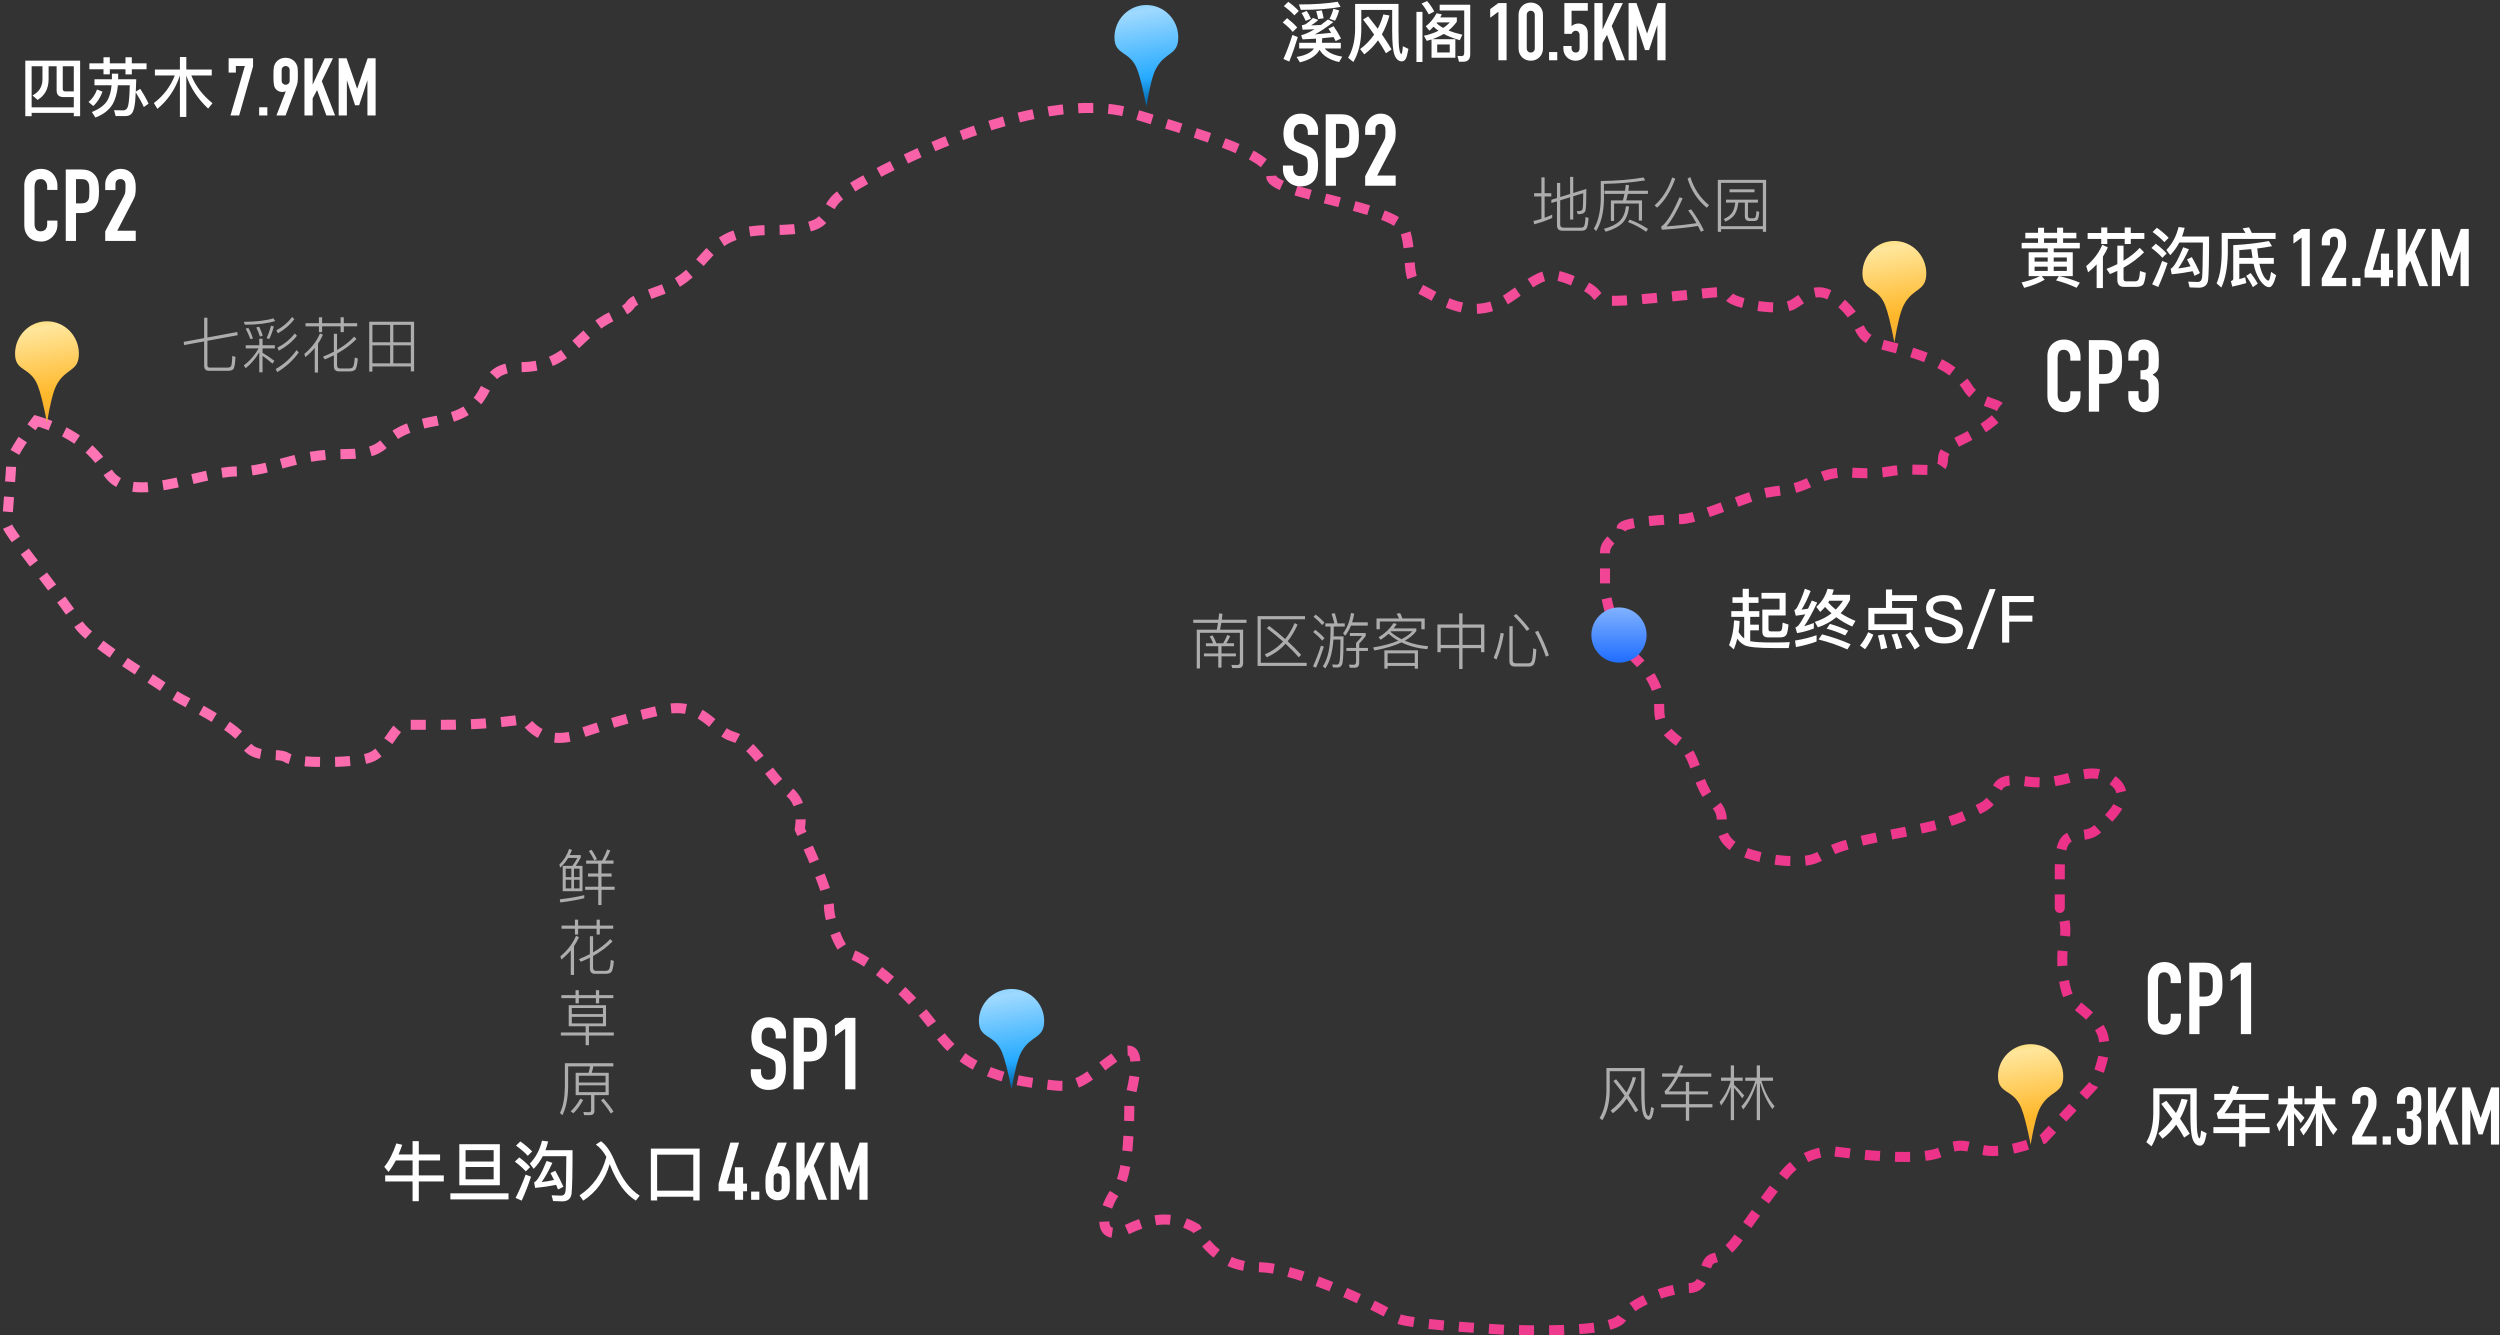 <?xml version="1.0" encoding="UTF-8"?>
<svg width="498px" height="266px" viewBox="0 0 498 266" version="1.1" xmlns="http://www.w3.org/2000/svg" xmlns:xlink="http://www.w3.org/1999/xlink">
    <rect x="0" y="0" width="498" height="266" fill="#333333" stroke="none"/>
    <!-- Generator: Sketch 49.3 (51167) - http://www.bohemiancoding.com/sketch -->
    <title>赛道图-15公里</title>
    <desc>Created with Sketch.</desc>
    <defs>
        <linearGradient x1="93.329%" y1="65.787%" x2="5.424%" y2="42.142%" id="linearGradient-1">
            <stop stop-color="#EC3389" offset="0%"></stop>
            <stop stop-color="#FE74B4" offset="100%"></stop>
        </linearGradient>
        <linearGradient x1="38.714%" y1="-10.064%" x2="50%" y2="100%" id="linearGradient-2">
            <stop stop-color="#7ECDFF" offset="0%"></stop>
            <stop stop-color="#9ED9FF" offset="15.407%"></stop>
            <stop stop-color="#25AAFF" offset="75.257%"></stop>
            <stop stop-color="#00609E" offset="100%"></stop>
        </linearGradient>
        <linearGradient x1="38.714%" y1="-10.064%" x2="50%" y2="100%" id="linearGradient-3">
            <stop stop-color="#F9D65F" offset="0%"></stop>
            <stop stop-color="#FFE69B" offset="15.407%"></stop>
            <stop stop-color="#FFB82B" offset="75.257%"></stop>
            <stop stop-color="#F1AD31" offset="100%"></stop>
        </linearGradient>
        <linearGradient x1="50%" y1="0%" x2="50%" y2="100%" id="linearGradient-4">
            <stop stop-color="#81B2FF" offset="0%"></stop>
            <stop stop-color="#1F6DFF" offset="100%"></stop>
        </linearGradient>
    </defs>
    <g id="Page-1" stroke="none" stroke-width="1" fill="none" fill-rule="evenodd">
        <g id="Artboard-Copy-5" transform="translate(-646, -1282)">
            <g id="赛道图-15公里" transform="translate(647, 1279)">
                <path d="M6.225,86.822 C12.874,88.801 17.584,92.165 20.354,96.915 C24.51,104.039 38.638,96.915 46.118,96.915 C53.598,96.915 56.923,93.451 67.727,93.451 C78.531,93.451 72.714,89.196 86.011,86.822 C99.309,84.447 92.66,76.135 102.633,76.135 C112.607,76.135 114.269,69.011 120.918,66.042 C127.566,63.074 120.918,64.261 130.891,60.699 C140.864,57.137 138.371,48.825 152.5,48.825 C166.628,48.825 161.642,45.262 166.628,41.7 C171.615,38.138 204.859,19.733 224.806,25.67 C244.752,31.607 252.232,34.576 252.232,38.138 C252.232,41.7 277.165,44.075 278.827,48.825 C280.49,53.574 278.827,59.107 282.152,60.699 C285.476,62.291 292.125,67.445 299.605,62.291 C307.085,57.137 307.085,56.732 313.734,59.511 C320.382,62.291 312.903,63.882 329.525,62.291 C346.147,60.699 341.991,60.914 343.653,62.291 C345.316,63.667 353.627,65.044 356.12,63.667 C358.613,62.291 361.107,58.918 366.093,63.667 C371.08,68.417 367.755,70.198 375.235,71.979 C382.715,73.76 388.533,76.135 391.026,80.291 C393.52,84.447 401,82.666 396.013,86.822 C391.026,90.978 386.04,90.978 386.04,94.54 C386.04,98.102 381.884,95.727 375.235,96.915 C368.586,98.102 366.093,95.727 360.275,98.696 C354.458,101.664 353.627,99.883 346.978,102.258 C340.329,104.633 336.173,106.414 333.68,106.414 C331.187,106.414 322.045,107.008 322.045,108.195 C322.045,109.382 318.72,110.57 318.72,112.945 C318.72,115.319 318.72,116.507 318.72,119.475 C318.72,122.444 320.382,127.787 322.045,130.756 C323.707,133.724 326.2,134.912 327.862,137.88 C329.525,140.849 329.525,142.036 329.525,144.411 C329.525,146.786 330.356,148.567 333.68,150.942 C337.005,153.316 337.005,159.847 340.329,162.816 C343.653,165.784 340.329,168.159 343.653,171.127 C346.978,174.096 356.951,175.283 360.275,174.096 C363.6,172.909 362.769,171.721 375.235,169.346 C387.702,166.972 388.533,166.378 393.52,164.003 C398.506,161.628 394.351,157.472 402.662,158.66 C410.973,159.847 414.297,155.097 419.284,158.066 C424.27,161.035 420.115,165.19 416.791,168.159 C413.466,171.127 409.311,166.378 409.311,175.877 C409.311,182.21 409.311,184.783 409.311,183.595 C410.419,185.97 410.696,188.345 410.142,190.72 C409.311,194.282 410.142,199.625 410.973,201.406 C411.804,203.187 415.959,204.969 417.622,208.531 C418.73,210.906 418.176,214.468 415.959,219.217 L405.986,229.904 C402.108,231.487 398.783,232.279 396.013,232.279 C391.857,232.279 390.195,229.904 386.04,232.279 C383.269,233.862 375.789,233.862 363.6,232.279 C359.721,232.675 356.674,234.258 354.458,237.028 C352.241,239.799 349.194,243.955 345.316,249.496 C343.653,251.871 341.991,253.256 340.329,253.652 C337.836,254.246 339.498,259.589 335.342,259.589 C331.187,259.589 323.707,262.558 322.045,265.526 C320.937,267.505 313.18,268.297 298.774,267.901 C285.476,267.109 278.273,266.318 277.165,265.526 C275.503,264.339 258.05,255.433 249.739,255.433 C244.198,255.433 240.042,252.861 237.272,247.715 C233.394,245.34 228.961,245.34 223.974,247.715 C216.495,251.277 218.988,242.966 221.481,239.997 C223.143,238.018 223.974,232.081 223.974,222.186 C226.191,213.478 225.36,210.51 221.481,213.28 C215.663,217.436 214.001,219.811 209.015,219.217 C204.028,218.624 192.393,218.03 185.744,208.531 C179.095,199.032 169.953,193.094 168.291,193.094 C166.628,193.094 164.135,186.564 164.135,183.595 C164.135,181.616 162.196,176.471 158.317,168.159 C158.871,164.597 158.04,162.024 155.824,160.441 C152.5,158.066 149.175,150.942 145.02,149.754 C140.864,148.567 139.202,142.572 130.891,144.411 C125.35,145.637 119.255,147.418 112.607,149.754 C108.728,150.546 105.681,149.378 103.464,146.25 C98.478,147.003 93.214,147.379 87.673,147.379 C83.241,147.379 80.471,147.379 79.362,147.379 C77.7,147.379 76.038,152.723 72.714,153.91 C69.389,155.097 57.754,155.097 56.092,153.91 C54.429,152.723 49.443,154.504 47.78,150.942 C46.118,147.379 32.821,141.442 32.821,140.849 C32.821,140.255 17.03,131.349 14.536,127.193 C12.043,123.038 0.408,108.789 0.408,107.601 C0.408,106.414 1.239,96.816 1.239,95.134 C1.239,94.012 2.901,91.241 6.225,86.822 Z" id="Path-12" stroke="url(#linearGradient-1)" stroke-width="2" stroke-dasharray="3"></path>
                <path d="M46.256,69.136 L46.352,69.772 L40.316,70.888 L40.316,75.736 C40.316,76.06 40.46,76.228 40.772,76.228 L44.348,76.228 C44.66,76.228 44.888,76.132 45.02,75.952 C45.152,75.748 45.236,75.064 45.284,73.888 L45.908,74.092 C45.836,75.388 45.716,76.18 45.524,76.468 C45.332,76.732 44.972,76.864 44.468,76.864 L40.616,76.864 C39.98,76.864 39.668,76.516 39.668,75.832 L39.668,71.008 L35.684,71.74 L35.588,71.104 L39.668,70.348 L39.668,66.292 L40.316,66.292 L40.316,70.228 L46.256,69.136 Z M53.48,66.412 L53.804,66.952 C52.292,67.432 50.276,67.684 47.78,67.684 L47.576,67.108 C49.976,67.096 51.944,66.868 53.48,66.412 Z M52.988,67.888 L53.54,68.032 C53.3,68.98 53,69.808 52.628,70.528 L52.1,70.348 C52.436,69.7 52.724,68.872 52.988,67.888 Z M57.2,66.136 L57.62,66.604 C56.756,67.732 55.676,68.656 54.356,69.4 L54.056,68.8 C55.328,68.128 56.372,67.24 57.2,66.136 Z M57.728,69.412 L58.148,69.892 C57.212,71.068 56.012,72.064 54.548,72.856 L54.26,72.256 C55.652,71.536 56.816,70.588 57.728,69.412 Z M58.076,72.736 L58.508,73.216 C57.38,74.788 55.952,76.096 54.224,77.128 L53.924,76.504 C55.604,75.556 56.984,74.296 58.076,72.736 Z M47.948,71.776 L50.648,71.776 L50.648,70.48 L51.296,70.48 L51.296,71.776 L53.744,71.776 L53.744,72.4 L51.296,72.4 L51.296,73.276 C52.064,73.732 52.856,74.272 53.66,74.872 L53.276,75.436 C52.508,74.764 51.848,74.248 51.296,73.888 L51.296,77.164 L50.648,77.164 L50.648,73.168 C49.904,74.44 48.992,75.508 47.936,76.348 L47.564,75.784 C48.812,74.848 49.784,73.72 50.504,72.4 L47.948,72.4 L47.948,71.776 Z M50.624,68.068 C50.936,68.716 51.176,69.316 51.344,69.856 L50.78,70.06 C50.588,69.436 50.336,68.836 50.048,68.236 L50.624,68.068 Z M48.464,68.308 C48.824,68.92 49.136,69.628 49.4,70.42 L48.872,70.552 C48.62,69.832 48.308,69.148 47.936,68.476 L48.464,68.308 Z M68.672,76.984 L66.524,76.984 C65.84,76.984 65.504,76.612 65.504,75.88 L65.504,73.768 C64.928,74.056 64.328,74.332 63.704,74.596 L63.332,74.056 C64.112,73.744 64.832,73.408 65.504,73.06 L65.504,69.496 L66.14,69.496 L66.14,72.712 C67.52,71.92 68.66,71.032 69.56,70.06 L70.016,70.54 C68.924,71.644 67.628,72.604 66.14,73.432 L66.14,75.736 C66.14,76.168 66.332,76.396 66.716,76.396 L68.54,76.396 C68.9,76.396 69.14,76.312 69.284,76.144 C69.476,75.916 69.596,75.268 69.668,74.212 L70.28,74.416 C70.184,75.616 70.016,76.36 69.752,76.648 C69.524,76.864 69.164,76.984 68.672,76.984 Z M61.7,72.316 C61.148,72.976 60.524,73.588 59.816,74.14 L59.624,73.504 C61.064,72.304 62.108,70.936 62.744,69.412 L63.332,69.688 C63.056,70.312 62.732,70.9 62.348,71.452 L62.348,77.212 L61.7,77.212 L61.7,72.316 Z M59.864,67.384 L62.528,67.384 L62.528,66.196 L63.164,66.196 L63.164,67.384 L66.848,67.384 L66.848,66.196 L67.484,66.196 L67.484,67.384 L70.148,67.384 L70.148,68.008 L67.484,68.008 L67.484,69.16 L66.848,69.16 L66.848,68.008 L63.164,68.008 L63.164,69.16 L62.528,69.16 L62.528,68.008 L59.864,68.008 L59.864,67.384 Z M81.488,67.096 L81.488,76.984 L80.84,76.984 L80.84,76 L73.184,76 L73.184,77.02 L72.548,77.02 L72.548,67.096 L81.488,67.096 Z M73.184,75.376 L76.712,75.376 L76.712,71.788 L73.184,71.788 L73.184,75.376 Z M77.348,75.376 L80.84,75.376 L80.84,71.788 L77.348,71.788 L77.348,75.376 Z M73.184,71.176 L76.712,71.176 L76.712,67.708 L73.184,67.708 L73.184,71.176 Z M77.348,67.708 L77.348,71.176 L80.84,71.176 L80.84,67.708 L77.348,67.708 Z" id="七彩花田" fill="#FFFFFF" opacity="0.6"></path>
                <path d="M236.696,126.456 L241.712,126.456 L241.856,125.172 L242.516,125.268 C242.468,125.688 242.432,126.084 242.384,126.456 L247.304,126.456 L247.304,127.08 L242.288,127.08 C242.204,127.56 242.12,128.016 242.036,128.436 L246.632,128.436 L246.632,135.084 C246.632,135.744 246.308,136.08 245.66,136.08 L244.46,136.08 L244.28,135.444 L245.444,135.468 C245.804,135.468 245.984,135.288 245.984,134.94 L245.984,129.06 L238.028,129.06 L238.028,136.164 L237.392,136.164 L237.392,128.436 L241.376,128.436 C241.472,127.98 241.556,127.536 241.628,127.08 L236.696,127.08 L236.696,126.456 Z M240.548,129.564 C240.812,129.996 241.064,130.524 241.292,131.136 L242.66,131.136 C242.972,130.62 243.236,130.068 243.464,129.492 L244.052,129.708 C243.824,130.236 243.572,130.716 243.284,131.136 L244.82,131.136 L244.82,131.724 L242.324,131.724 L242.324,133.164 L245.192,133.164 L245.192,133.74 L242.324,133.74 L242.324,135.984 L241.676,135.984 L241.676,133.74 L238.82,133.74 L238.82,133.164 L241.676,133.164 L241.676,131.724 L239.216,131.724 L239.216,131.136 L240.656,131.136 C240.476,130.656 240.248,130.2 239.96,129.78 L240.548,129.564 Z M251.828,127.692 C252.98,128.556 254.036,129.432 255.008,130.296 C255.752,129.372 256.376,128.316 256.892,127.116 L257.48,127.428 C256.916,128.7 256.256,129.804 255.5,130.74 C256.484,131.64 257.384,132.54 258.188,133.44 L257.696,133.932 C256.94,133.044 256.064,132.144 255.08,131.232 C254,132.42 252.752,133.32 251.324,133.932 L250.952,133.344 C252.344,132.768 253.556,131.916 254.588,130.788 C253.604,129.924 252.536,129.036 251.36,128.136 L251.828,127.692 Z M249.512,125.736 L258.956,125.736 L258.956,126.36 L250.148,126.36 L250.148,135.036 L259.292,135.036 L259.292,135.66 L249.512,135.66 L249.512,125.736 Z M268.112,127.62 C267.8,128.412 267.404,129.096 266.948,129.648 L266.54,129.144 C267.32,128.148 267.848,126.804 268.124,125.112 L268.76,125.232 C268.652,125.856 268.508,126.444 268.34,126.972 L271.46,126.972 L271.46,127.62 L268.112,127.62 Z M261.092,125.424 C261.788,125.964 262.364,126.504 262.832,127.044 L262.364,127.512 C261.932,126.984 261.368,126.432 260.648,125.856 L261.092,125.424 Z M261.02,128.46 C261.74,129.012 262.352,129.564 262.844,130.14 L262.376,130.596 C261.92,130.056 261.32,129.492 260.576,128.892 L261.02,128.46 Z M262.136,131.604 L262.712,131.82 C262.232,133.308 261.716,134.712 261.152,136.008 L260.552,135.744 C261.164,134.4 261.692,133.02 262.136,131.604 Z M264.044,127.812 L263.012,127.812 L263.012,127.176 L264.8,127.176 C264.632,126.48 264.44,125.832 264.236,125.256 L264.896,125.148 C265.088,125.736 265.268,126.408 265.436,127.176 L266.876,127.176 L266.876,127.812 L264.68,127.812 L264.68,128.724 C264.68,129.084 264.668,129.432 264.656,129.768 L266.636,129.768 C266.636,132.468 266.576,134.136 266.468,134.784 C266.396,135.576 266.036,135.972 265.4,135.972 C265.232,135.972 264.944,135.96 264.524,135.936 L264.38,135.36 C264.74,135.384 265.064,135.396 265.34,135.396 C265.64,135.396 265.82,135.12 265.868,134.58 C265.952,134.1 266,132.708 266.024,130.392 L264.62,130.392 C264.44,132.936 263.9,134.856 263,136.152 L262.508,135.72 C263.516,134.268 264.02,131.94 264.044,128.724 L264.044,127.812 Z M267.896,129.096 L271.052,129.096 L271.052,129.684 C270.668,130.2 270.236,130.704 269.756,131.196 L269.756,132.072 L271.496,132.072 L271.496,132.672 L269.756,132.672 L269.756,134.988 C269.756,135.66 269.468,136.008 268.904,136.008 L267.884,136.008 L267.716,135.396 C268.016,135.408 268.34,135.42 268.688,135.42 C268.976,135.42 269.132,135.192 269.132,134.76 L269.132,132.672 L267.2,132.672 L267.2,132.072 L269.132,132.072 L269.132,131.088 C269.684,130.488 270.092,130.02 270.332,129.684 L267.896,129.684 L267.896,129.096 Z M281.456,132.552 L281.456,136.2 L280.82,136.2 L280.82,135.66 L275.408,135.66 L275.408,136.2 L274.772,136.2 L274.772,132.552 L281.456,132.552 Z M275.408,135.06 L280.82,135.06 L280.82,133.14 L275.408,133.14 L275.408,135.06 Z M276.596,127.128 L277.232,127.284 C277.04,127.596 276.824,127.896 276.608,128.172 L281.132,128.172 L281.132,128.712 C280.592,129.432 279.824,130.08 278.84,130.632 C280.208,131.22 281.756,131.58 283.472,131.724 L283.316,132.324 C281.396,132.156 279.68,131.712 278.18,130.968 C276.752,131.64 274.952,132.18 272.78,132.576 L272.528,131.976 C274.544,131.64 276.212,131.196 277.532,130.62 C276.836,130.224 276.2,129.768 275.6,129.252 C275.12,129.684 274.604,130.08 274.028,130.44 L273.62,129.948 C274.868,129.204 275.864,128.256 276.596,127.128 Z M278.18,130.32 C279.092,129.864 279.824,129.336 280.364,128.748 L276.104,128.748 C276.068,128.784 276.032,128.82 275.996,128.868 C276.668,129.444 277.388,129.924 278.18,130.32 Z M282.8,126.204 L282.8,128.352 L282.14,128.352 L282.14,126.792 L273.86,126.792 L273.86,128.352 L273.2,128.352 L273.2,126.204 L277.688,126.204 C277.544,125.856 277.376,125.544 277.196,125.256 L277.904,125.136 C278.072,125.448 278.216,125.808 278.36,126.204 L282.8,126.204 Z M289.664,125.172 L290.336,125.172 L290.336,127.392 L294.68,127.392 L294.68,132.912 L294.02,132.912 L294.02,132.108 L290.336,132.108 L290.336,136.26 L289.664,136.26 L289.664,132.108 L285.992,132.108 L285.992,132.912 L285.332,132.912 L285.332,127.392 L289.664,127.392 L289.664,125.172 Z M285.992,131.472 L289.664,131.472 L289.664,128.04 L285.992,128.04 L285.992,131.472 Z M290.336,131.472 L294.02,131.472 L294.02,128.04 L290.336,128.04 L290.336,131.472 Z M303.512,135.78 L300.812,135.78 C300.044,135.78 299.672,135.42 299.672,134.7 L299.672,127.74 L300.332,127.74 L300.332,134.556 C300.332,134.94 300.548,135.132 301.004,135.132 L303.38,135.132 C303.716,135.132 303.944,135.012 304.076,134.784 C304.244,134.484 304.364,133.608 304.424,132.144 L305.036,132.348 C304.964,133.956 304.796,134.94 304.544,135.324 C304.328,135.624 303.992,135.78 303.512,135.78 Z M297.932,129.072 L298.568,129.204 C298.22,131.196 297.728,132.924 297.092,134.388 L296.528,134.028 C297.164,132.564 297.632,130.908 297.932,129.072 Z M305.408,128.664 C306.224,130.188 306.944,131.82 307.544,133.548 L306.944,133.812 C306.296,131.952 305.564,130.308 304.772,128.88 L305.408,128.664 Z M301.04,125.316 C302.192,126.456 303.068,127.452 303.68,128.304 L303.128,128.676 C302.492,127.764 301.616,126.756 300.5,125.652 L301.04,125.316 Z" id="南区游客中心" fill="#FFFFFF" opacity="0.6"></path>
                <path d="M315.004,40.632 C315.004,42.996 314.944,44.424 314.836,44.928 C314.716,45.42 314.224,45.672 313.372,45.672 L313.288,45.672 L313.096,45.048 C313.252,45.048 313.384,45.06 313.504,45.06 C313.9,45.06 314.152,44.916 314.248,44.628 C314.32,44.352 314.368,43.308 314.38,41.484 L312.388,42.096 L312.388,46.728 L311.764,46.728 L311.764,42.288 L309.796,42.9 L309.796,47.748 C309.796,48.144 310,48.348 310.432,48.348 L313.912,48.348 C314.2,48.348 314.404,48.264 314.524,48.096 C314.68,47.88 314.788,47.256 314.836,46.224 L315.436,46.416 C315.364,47.616 315.22,48.348 314.98,48.624 C314.788,48.84 314.476,48.96 314.044,48.96 L310.24,48.96 C309.508,48.96 309.148,48.6 309.148,47.88 L309.148,43.104 L308.032,43.44 L308.032,42.792 L309.148,42.456 L309.148,39.444 L309.796,39.444 L309.796,42.252 L311.764,41.64 L311.764,38.232 L312.388,38.232 L312.388,41.448 L315.004,40.632 Z M308.2,45.756 L308.2,46.416 C307.096,46.92 305.896,47.34 304.624,47.676 L304.456,47.016 C304.996,46.896 305.524,46.764 306.052,46.596 L306.052,42.132 L304.6,42.132 L304.6,41.484 L306.052,41.484 L306.052,38.328 L306.688,38.328 L306.688,41.484 L308.02,41.484 L308.02,42.132 L306.688,42.132 L306.688,46.38 C307.204,46.2 307.708,45.996 308.2,45.756 Z M318.616,40.992 L322.708,40.992 C322.768,40.596 322.816,40.2 322.864,39.804 L323.5,39.888 C323.464,40.272 323.416,40.644 323.368,40.992 L327.268,40.992 L327.268,41.616 L323.26,41.616 C323.164,42.072 323.068,42.516 322.96,42.924 L326.092,42.924 L326.092,46.944 L325.456,46.944 L325.456,43.548 L320.524,43.548 L320.524,47.016 L319.888,47.016 L319.888,42.924 L322.288,42.924 C322.408,42.492 322.504,42.06 322.6,41.616 L318.616,41.616 L318.616,40.992 Z M326.404,38.352 L326.716,38.928 C324.28,39.336 321.544,39.576 318.508,39.624 L318.508,42.756 C318.448,45.372 317.932,47.472 316.948,49.032 L316.492,48.552 C317.344,47.16 317.8,45.228 317.872,42.756 L317.872,39.06 C321.016,39.024 323.86,38.784 326.404,38.352 Z M323.632,46.74 C324.964,47.244 326.176,47.868 327.28,48.6 L326.92,49.164 C325.744,48.348 324.532,47.7 323.296,47.232 L323.632,46.74 Z M322.888,44.088 L323.512,44.124 C323.368,45.54 322.936,46.632 322.216,47.388 C321.484,48.132 320.356,48.732 318.844,49.164 L318.508,48.576 C319.948,48.192 321.004,47.664 321.676,46.992 C322.336,46.32 322.744,45.36 322.888,44.088 Z M332.104,38.352 L332.716,38.592 C331.792,41.112 330.58,43.044 329.092,44.364 L328.588,43.92 C330.136,42.552 331.312,40.692 332.104,38.352 Z M335.884,44.712 C336.856,46.02 337.696,47.412 338.416,48.888 L337.816,49.164 C337.624,48.756 337.432,48.372 337.24,48.012 C335.104,48.348 332.692,48.6 330.028,48.768 L329.908,48.144 C330.952,47.448 332.164,45.504 333.556,42.3 L334.192,42.504 C333.112,44.976 332.044,46.836 330.964,48.096 C333.124,47.952 335.104,47.736 336.928,47.448 C336.4,46.512 335.86,45.672 335.284,44.904 L335.884,44.712 Z M335.716,38.268 C336.424,40.548 337.66,42.42 339.436,43.86 L338.992,44.388 C337.168,42.888 335.884,40.956 335.164,38.58 L335.716,38.268 Z M350.812,38.832 L350.812,49.176 L350.164,49.176 L350.164,48.648 L341.836,48.648 L341.836,49.176 L341.188,49.176 L341.188,38.832 L350.812,38.832 Z M341.836,48.06 L350.164,48.06 L350.164,39.432 L341.836,39.432 L341.836,48.06 Z M343.516,40.716 L348.496,40.716 L348.496,41.304 L343.516,41.304 L343.516,40.716 Z M342.82,42.768 L349.18,42.768 L349.18,43.356 L347.188,43.356 L347.188,45.996 C347.188,46.308 347.332,46.476 347.62,46.476 L348.172,46.476 C348.364,46.476 348.496,46.44 348.592,46.38 C348.748,46.284 348.844,45.828 348.892,45.036 L349.444,45.216 C349.372,46.08 349.252,46.608 349.084,46.8 C348.928,46.944 348.664,47.028 348.304,47.028 L347.44,47.028 C347.164,47.028 346.948,46.944 346.804,46.788 C346.648,46.608 346.576,46.392 346.576,46.128 L346.576,43.356 L345.268,43.356 C345.16,44.364 344.92,45.144 344.56,45.708 C344.152,46.308 343.528,46.788 342.688,47.148 L342.388,46.62 C343.144,46.308 343.696,45.888 344.056,45.348 C344.368,44.868 344.572,44.196 344.668,43.356 L342.82,43.356 L342.82,42.768 Z" id="地质公园" fill="#FFFFFF" opacity="0.6"></path>
                <path d="M320.924,217.992 C321.68,218.916 322.364,219.792 322.988,220.632 C323.528,219.684 323.948,218.652 324.248,217.536 L324.896,217.656 C324.524,218.976 324.032,220.164 323.42,221.22 C324.176,222.276 324.812,223.26 325.34,224.16 L324.764,224.568 C324.26,223.68 323.684,222.78 323.036,221.844 C322.28,222.972 321.368,223.944 320.288,224.76 L319.844,224.22 C320.948,223.38 321.872,222.384 322.616,221.244 C321.944,220.308 321.2,219.336 320.384,218.328 L320.924,217.992 Z M319.004,215.748 L326.6,215.748 L326.6,220.488 C326.6,222.552 326.672,223.872 326.84,224.46 C326.984,225.024 327.176,225.312 327.404,225.312 C327.596,225.3 327.764,224.7 327.896,223.5 L328.472,223.776 C328.352,224.664 328.196,225.276 328.016,225.636 C327.848,225.912 327.668,226.056 327.464,226.056 C326.936,226.056 326.552,225.672 326.312,224.928 C326.06,224.196 325.94,222.72 325.94,220.488 L325.94,216.384 L319.652,216.384 L319.652,220.332 C319.628,222.648 319.136,224.592 318.188,226.152 L317.648,225.72 C318.512,224.292 318.956,222.492 319.004,220.332 L319.004,215.748 Z M330.092,216.84 L332.96,216.84 C333.2,216.3 333.44,215.748 333.656,215.172 L334.304,215.316 C334.1,215.844 333.884,216.36 333.656,216.84 L339.896,216.84 L339.896,217.488 L333.332,217.488 C332.756,218.592 332.108,219.564 331.4,220.404 L334.82,220.404 L334.82,218.52 L335.48,218.52 L335.48,220.404 L339.248,220.404 L339.248,221.004 L335.48,221.004 L335.48,222.948 L340.112,222.948 L340.112,223.596 L335.48,223.596 L335.48,226.248 L334.82,226.248 L334.82,223.596 L329.9,223.596 L329.9,222.948 L334.82,222.948 L334.82,221.004 L330.716,221.004 L330.572,220.404 C331.34,219.612 332.024,218.64 332.636,217.488 L330.092,217.488 L330.092,216.84 Z M346.652,217.656 L348.944,217.656 L348.944,215.232 L349.592,215.232 L349.592,217.656 L352.184,217.656 L352.184,218.292 L349.868,218.292 C350.468,220.332 351.344,222.024 352.484,223.356 L352.064,223.932 C351.068,222.612 350.24,220.86 349.592,218.7 L349.592,226.128 L348.944,226.128 L348.944,218.676 C348.248,220.908 347.36,222.684 346.256,224.004 L345.884,223.392 C347.06,222.132 347.984,220.428 348.656,218.292 L346.652,218.292 L346.652,217.656 Z M341.828,217.656 L343.772,217.656 L343.772,215.232 L344.42,215.232 L344.42,217.656 L346.148,217.656 L346.148,218.292 L344.42,218.292 L344.42,219.072 C345.092,219.696 345.764,220.404 346.436,221.22 L346.052,221.772 C345.416,220.884 344.876,220.188 344.42,219.684 L344.42,226.128 L343.772,226.128 L343.772,219.54 C343.316,220.908 342.668,222.144 341.84,223.224 L341.552,222.528 C342.584,221.28 343.316,219.876 343.748,218.292 L341.828,218.292 L341.828,217.656 Z" id="风车林" fill="#FFFFFF" opacity="0.6"></path>
                <path d="M111.092,175.484 L113.012,175.484 C113.36,175.028 113.696,174.5 114.02,173.9 L112.184,173.9 C111.728,174.656 111.2,175.304 110.576,175.844 L110.432,175.196 C111.296,174.404 111.932,173.384 112.364,172.112 L112.94,172.304 C112.796,172.664 112.652,173.012 112.496,173.324 L114.692,173.324 L114.692,173.804 C114.356,174.476 114.008,175.028 113.672,175.484 L115.028,175.484 L115.028,180.524 L111.092,180.524 L111.092,175.484 Z M114.452,179.972 L114.452,178.244 L113.336,178.244 L113.336,179.972 L114.452,179.972 Z M112.808,179.972 L112.808,178.244 L111.692,178.244 L111.692,179.972 L112.808,179.972 Z M111.692,177.728 L112.808,177.728 L112.808,176.036 L111.692,176.036 L111.692,177.728 Z M113.336,176.036 L113.336,177.728 L114.452,177.728 L114.452,176.036 L113.336,176.036 Z M115.388,181.316 L115.388,181.928 C113.984,182.276 112.388,182.552 110.612,182.768 L110.516,182.144 C112.376,181.928 113.996,181.652 115.388,181.316 Z M118.172,175.04 L115.76,175.04 L115.76,174.416 L118.952,174.416 C119.336,173.732 119.672,173 119.96,172.208 L120.572,172.424 C120.272,173.18 119.936,173.84 119.576,174.416 L121.208,174.416 L121.208,175.04 L118.82,175.04 L118.82,176.996 L120.836,176.996 L120.836,177.62 L118.82,177.62 L118.82,179.636 L121.436,179.636 L121.436,180.248 L118.82,180.248 L118.82,183.284 L118.172,183.284 L118.172,180.248 L115.568,180.248 L115.568,179.636 L118.172,179.636 L118.172,177.62 L116.132,177.62 L116.132,176.996 L118.172,176.996 L118.172,175.04 Z M116.84,172.268 C117.224,172.844 117.584,173.468 117.92,174.14 L117.392,174.392 C117.056,173.696 116.684,173.084 116.3,172.532 L116.84,172.268 Z M119.672,196.984 L117.524,196.984 C116.84,196.984 116.504,196.612 116.504,195.88 L116.504,193.768 C115.928,194.056 115.328,194.332 114.704,194.596 L114.332,194.056 C115.112,193.744 115.832,193.408 116.504,193.06 L116.504,189.496 L117.14,189.496 L117.14,192.712 C118.52,191.92 119.66,191.032 120.56,190.06 L121.016,190.54 C119.924,191.644 118.628,192.604 117.14,193.432 L117.14,195.736 C117.14,196.168 117.332,196.396 117.716,196.396 L119.54,196.396 C119.9,196.396 120.14,196.312 120.284,196.144 C120.476,195.916 120.596,195.268 120.668,194.212 L121.28,194.416 C121.184,195.616 121.016,196.36 120.752,196.648 C120.524,196.864 120.164,196.984 119.672,196.984 Z M112.7,192.316 C112.148,192.976 111.524,193.588 110.816,194.14 L110.624,193.504 C112.064,192.304 113.108,190.936 113.744,189.412 L114.332,189.688 C114.056,190.312 113.732,190.9 113.348,191.452 L113.348,197.212 L112.7,197.212 L112.7,192.316 Z M110.864,187.384 L113.528,187.384 L113.528,186.196 L114.164,186.196 L114.164,187.384 L117.848,187.384 L117.848,186.196 L118.484,186.196 L118.484,187.384 L121.148,187.384 L121.148,188.008 L118.484,188.008 L118.484,189.16 L117.848,189.16 L117.848,188.008 L114.164,188.008 L114.164,189.16 L113.528,189.16 L113.528,188.008 L110.864,188.008 L110.864,187.384 Z M112.292,203.232 L119.72,203.232 L119.72,207.432 L116.312,207.432 L116.312,208.668 L121.268,208.668 L121.268,209.28 L116.312,209.28 L116.312,211.2 L115.664,211.2 L115.664,209.28 L110.72,209.28 L110.72,208.668 L115.664,208.668 L115.664,207.432 L112.292,207.432 L112.292,203.232 Z M119.108,206.856 L119.108,205.56 L112.904,205.56 L112.904,206.856 L119.108,206.856 Z M112.904,205.008 L119.108,205.008 L119.108,203.796 L112.904,203.796 L112.904,205.008 Z M110.828,201.228 L113.648,201.228 L113.648,200.244 L114.296,200.244 L114.296,201.228 L117.704,201.228 L117.704,200.244 L118.352,200.244 L118.352,201.228 L121.172,201.228 L121.172,201.828 L118.352,201.828 L118.352,202.86 L117.704,202.86 L117.704,201.828 L114.296,201.828 L114.296,202.86 L113.648,202.86 L113.648,201.828 L110.828,201.828 L110.828,201.228 Z M113.672,216.704 L116.228,216.704 C116.372,216.296 116.48,215.864 116.54,215.42 L112.172,215.42 L112.172,219.5 C112.136,221.84 111.752,223.724 111.032,225.152 L110.54,224.708 C111.164,223.46 111.488,221.72 111.524,219.5 L111.524,214.784 L121.172,214.784 L121.172,215.42 L117.188,215.42 C117.116,215.876 117.008,216.296 116.864,216.704 L120.26,216.704 L120.26,221.156 L117.404,221.156 L117.404,224.312 C117.404,224.852 117.116,225.128 116.564,225.128 L115.352,225.128 L115.208,224.504 C115.604,224.528 115.976,224.552 116.336,224.552 C116.6,224.552 116.744,224.42 116.744,224.156 L116.744,221.156 L113.672,221.156 L113.672,216.704 Z M119.624,220.556 L119.624,219.2 L114.308,219.2 L114.308,220.556 L119.624,220.556 Z M114.308,218.636 L119.624,218.636 L119.624,217.292 L114.308,217.292 L114.308,218.636 Z M114.596,221.84 L115.172,222.128 C114.62,223.136 113.972,224.024 113.216,224.768 L112.688,224.384 C113.432,223.664 114.068,222.824 114.596,221.84 Z M119.24,221.84 C120.092,222.824 120.752,223.688 121.208,224.432 L120.668,224.816 C120.2,224.024 119.552,223.136 118.712,222.176 L119.24,221.84 Z" id="鲜花草原" fill="#FFFFFF" opacity="0.6"></path>
                <g id="01-copy-7" transform="translate(75, 200)">
                    <path d="M125.5,20 C126.137,16.246 126.779,13.777 127.426,12.593 C129.323,9.117 132,10 132,6.374 C132,2.854 129.09,0 125.5,0 C121.91,0 119,2.854 119,6.374 C119,10 122.064,8.889 123.596,12.593 C124.165,13.969 124.8,16.438 125.5,20 Z" id="Oval-9-Copy-2" fill="url(#linearGradient-2)"></path>
                    <path d="M80.56,9.86 L78.52,9.86 L78.52,9.4 C78.52,8.933 78.41,8.53 78.19,8.19 C77.97,7.85 77.6,7.68 77.08,7.68 C76.8,7.68 76.573,7.733 76.4,7.84 C76.227,7.947 76.087,8.08 75.98,8.24 C75.873,8.413 75.8,8.61 75.76,8.83 C75.72,9.05 75.7,9.28 75.7,9.52 C75.7,9.8 75.71,10.033 75.73,10.22 C75.75,10.407 75.8,10.573 75.88,10.72 C75.96,10.867 76.077,10.993 76.23,11.1 C76.383,11.207 76.593,11.313 76.86,11.42 L78.42,12.04 C78.873,12.213 79.24,12.417 79.52,12.65 C79.8,12.883 80.02,13.153 80.18,13.46 C80.327,13.78 80.427,14.143 80.48,14.55 C80.533,14.957 80.56,15.42 80.56,15.94 C80.56,16.54 80.5,17.097 80.38,17.61 C80.26,18.123 80.067,18.56 79.8,18.92 C79.52,19.293 79.153,19.587 78.7,19.8 C78.247,20.013 77.693,20.12 77.04,20.12 C76.547,20.12 76.087,20.033 75.66,19.86 C75.233,19.687 74.867,19.447 74.56,19.14 C74.253,18.833 74.01,18.477 73.83,18.07 C73.65,17.663 73.56,17.22 73.56,16.74 L73.56,15.98 L75.6,15.98 L75.6,16.62 C75.6,16.993 75.71,17.33 75.93,17.63 C76.15,17.93 76.52,18.08 77.04,18.08 C77.387,18.08 77.657,18.03 77.85,17.93 C78.043,17.83 78.193,17.687 78.3,17.5 C78.407,17.313 78.47,17.09 78.49,16.83 C78.51,16.57 78.52,16.28 78.52,15.96 C78.52,15.587 78.507,15.28 78.48,15.04 C78.453,14.8 78.4,14.607 78.32,14.46 C78.227,14.313 78.103,14.193 77.95,14.1 C77.797,14.007 77.593,13.907 77.34,13.8 L75.88,13.2 C75,12.84 74.41,12.363 74.11,11.77 C73.81,11.177 73.66,10.433 73.66,9.54 C73.66,9.007 73.733,8.5 73.88,8.02 C74.027,7.54 74.247,7.127 74.54,6.78 C74.82,6.433 75.177,6.157 75.61,5.95 C76.043,5.743 76.56,5.64 77.16,5.64 C77.667,5.64 78.13,5.733 78.55,5.92 C78.97,6.107 79.333,6.353 79.64,6.66 C80.253,7.3 80.56,8.033 80.56,8.86 L80.56,9.86 Z M82.08,20 L82.08,5.76 L85.14,5.76 C85.7,5.76 86.193,5.833 86.62,5.98 C87.047,6.127 87.433,6.387 87.78,6.76 C88.127,7.133 88.367,7.57 88.5,8.07 C88.633,8.57 88.7,9.247 88.7,10.1 C88.7,10.74 88.663,11.28 88.59,11.72 C88.517,12.16 88.36,12.573 88.12,12.96 C87.84,13.427 87.467,13.79 87,14.05 C86.533,14.31 85.92,14.44 85.16,14.44 L84.12,14.44 L84.12,20 L82.08,20 Z M84.12,7.68 L84.12,12.52 L85.1,12.52 C85.513,12.52 85.833,12.46 86.06,12.34 C86.287,12.22 86.453,12.053 86.56,11.84 C86.667,11.64 86.73,11.393 86.75,11.1 C86.77,10.807 86.78,10.48 86.78,10.12 C86.78,9.787 86.773,9.47 86.76,9.17 C86.747,8.87 86.687,8.607 86.58,8.38 C86.473,8.153 86.313,7.98 86.1,7.86 C85.887,7.74 85.58,7.68 85.18,7.68 L84.12,7.68 Z M92.36,20 L92.36,7.92 L90.32,9.42 L90.32,7.26 L92.36,5.76 L94.4,5.76 L94.4,20 L92.36,20 Z" id="SP1" fill="#FFFFFF"></path>
                    <path d="M70.392,42 L70.392,40.304 L67.144,40.304 L67.144,38.768 L69.496,30.608 L71.224,30.608 L68.776,38.768 L70.392,38.768 L70.392,35.52 L72.024,35.52 L72.024,38.768 L72.808,38.768 L72.808,40.304 L72.024,40.304 L72.024,42 L70.392,42 Z M73.624,42 L73.624,40.368 L75.256,40.368 L75.256,42 L73.624,42 Z M80.744,30.608 L78.888,35.392 L78.92,35.424 C78.973,35.381 79.056,35.347 79.168,35.32 C79.28,35.293 79.427,35.28 79.608,35.28 C79.896,35.28 80.163,35.349 80.408,35.488 C80.653,35.627 80.845,35.803 80.984,36.016 C81.059,36.133 81.117,36.251 81.16,36.368 C81.203,36.485 81.24,36.64 81.272,36.832 C81.293,37.024 81.309,37.267 81.32,37.56 C81.331,37.853 81.336,38.224 81.336,38.672 C81.336,39.045 81.331,39.352 81.32,39.592 C81.309,39.832 81.293,40.032 81.272,40.192 C81.24,40.363 81.2,40.507 81.152,40.624 C81.104,40.741 81.043,40.864 80.968,40.992 C80.755,41.344 80.469,41.616 80.112,41.808 C79.755,42 79.352,42.096 78.904,42.096 C78.456,42.096 78.056,41.997 77.704,41.8 C77.352,41.603 77.069,41.333 76.856,40.992 C76.771,40.864 76.704,40.741 76.656,40.624 C76.608,40.507 76.573,40.363 76.552,40.192 C76.52,40.032 76.499,39.832 76.488,39.592 C76.477,39.352 76.472,39.045 76.472,38.672 C76.472,38.32 76.477,38.029 76.488,37.8 C76.499,37.571 76.515,37.371 76.536,37.2 C76.557,37.04 76.589,36.893 76.632,36.76 C76.675,36.627 76.723,36.485 76.776,36.336 L78.92,30.608 L80.744,30.608 Z M79.704,37.536 C79.704,37.291 79.624,37.093 79.464,36.944 C79.304,36.795 79.117,36.72 78.904,36.72 C78.691,36.72 78.504,36.795 78.344,36.944 C78.184,37.093 78.104,37.291 78.104,37.536 L78.104,39.648 C78.104,39.893 78.184,40.091 78.344,40.24 C78.504,40.389 78.691,40.464 78.904,40.464 C79.117,40.464 79.304,40.389 79.464,40.24 C79.624,40.091 79.704,39.893 79.704,39.648 L79.704,37.536 Z M82.648,42 L82.648,30.608 L84.28,30.608 L84.28,35.808 L84.312,35.808 L86.696,30.608 L88.328,30.608 L86.104,35.168 L88.744,42 L87.016,42 L85.16,36.944 L84.28,38.592 L84.28,42 L82.648,42 Z M89.464,42 L89.464,30.608 L91.032,30.608 L93.128,36.64 L93.16,36.64 L95.24,30.608 L96.824,30.608 L96.824,42 L95.192,42 L95.192,35.072 L95.16,35.072 L93.544,39.968 L92.728,39.968 L91.128,35.072 L91.096,35.072 L91.096,42 L89.464,42 Z" id="4.6KM" fill="#FFFFFF"></path>
                    <path d="M2.847,34.162 C2.405,35.02 1.911,35.787 1.391,36.45 L0.546,35.436 C1.482,34.318 2.275,32.771 2.951,30.769 L4.121,31.042 C3.887,31.731 3.653,32.368 3.406,32.966 L6.188,32.966 L6.188,30.314 L7.423,30.314 L7.423,32.966 L11.661,32.966 L11.661,34.162 L7.423,34.162 L7.423,37.139 L12.402,37.139 L12.402,38.348 L7.423,38.348 L7.423,42.274 L6.188,42.274 L6.188,38.348 L0.728,38.348 L0.728,37.139 L6.188,37.139 L6.188,34.162 L2.847,34.162 Z M15.496,30.925 L23.569,30.925 L23.569,39.102 L15.496,39.102 L15.496,30.925 Z M22.334,37.919 L22.334,35.462 L16.744,35.462 L16.744,37.919 L22.334,37.919 Z M16.744,34.383 L22.334,34.383 L22.334,32.108 L16.744,32.108 L16.744,34.383 Z M13.715,40.714 L25.298,40.714 L25.298,41.923 L13.715,41.923 L13.715,40.714 Z M27.651,30.366 C28.587,31.042 29.367,31.705 30.004,32.368 L29.133,33.239 C28.574,32.615 27.794,31.939 26.793,31.211 L27.651,30.366 Z M27.43,33.551 C28.288,34.188 29.016,34.838 29.601,35.488 L28.743,36.346 C28.223,35.748 27.495,35.098 26.559,34.396 L27.43,33.551 Z M28.704,36.983 L29.783,37.399 C29.224,39.089 28.6,40.675 27.924,42.17 L26.702,41.624 C27.469,40.116 28.132,38.569 28.704,36.983 Z M38.051,32.121 C38.051,36.801 37.986,39.7 37.856,40.792 C37.713,41.806 37.089,42.313 35.984,42.313 C35.62,42.313 35.022,42.287 34.177,42.248 L33.878,41.104 C34.606,41.143 35.23,41.169 35.776,41.169 C36.296,41.169 36.582,40.857 36.66,40.233 C36.738,39.557 36.79,37.243 36.816,33.317 L32.123,33.317 C31.629,34.253 31.031,35.085 30.316,35.826 L29.536,34.799 C30.732,33.551 31.538,32.03 31.967,30.223 L33.189,30.379 C33.046,30.977 32.864,31.562 32.656,32.121 L38.051,32.121 Z M34.619,36.216 C35.178,37.191 35.711,38.257 36.231,39.401 L35.152,39.947 C35.022,39.622 34.905,39.31 34.788,39.024 C33.527,39.284 32.136,39.492 30.602,39.635 L30.394,38.53 C30.992,38.309 31.824,36.879 32.89,34.253 L34.034,34.643 C33.332,36.164 32.63,37.438 31.902,38.465 C32.76,38.374 33.579,38.231 34.359,38.049 C34.125,37.555 33.891,37.087 33.657,36.671 L34.619,36.216 Z M44.785,33.447 C44.213,32.394 43.511,31.575 42.692,30.99 L43.719,30.34 C44.811,31.107 45.773,32.563 46.618,34.721 C47.853,37.763 49.452,39.908 51.428,41.182 L50.661,42.157 C48.62,40.935 46.917,38.595 45.539,35.124 C45.5,35.033 45.474,34.955 45.448,34.877 C44.564,38.023 42.809,40.454 40.183,42.17 L39.442,41.117 C42.146,39.336 43.927,36.775 44.785,33.447 Z M63.362,31.796 L63.362,42.131 L62.101,42.131 L62.101,41.39 L54.899,41.39 L54.899,42.131 L53.651,42.131 L53.651,31.796 L63.362,31.796 Z M54.899,40.181 L62.101,40.181 L62.101,33.005 L54.899,33.005 L54.899,40.181 Z" id="牛旦沟入口" fill="#FFFFFF"></path>
                </g>
                <g id="01-copy-5" transform="translate(397, 195)">
                    <path d="M6.5,36 C7.137,32.246 7.779,29.777 8.426,28.593 C10.323,25.117 13,26 13,22.374 C13,18.854 10.09,16 6.5,16 C2.91,16 1.40101848e-16,18.854 0,22.374 C0,26 3.064,24.889 4.596,28.593 C5.165,29.969 5.8,32.438 6.5,36 Z" id="Oval-9-Copy-2" fill="url(#linearGradient-3)"></path>
                    <path d="M36.44,9.94 L36.44,10.82 C36.44,11.26 36.357,11.677 36.19,12.07 C36.023,12.463 35.793,12.813 35.5,13.12 C35.207,13.427 34.863,13.67 34.47,13.85 C34.077,14.03 33.653,14.12 33.2,14.12 C32.813,14.12 32.42,14.067 32.02,13.96 C31.62,13.853 31.26,13.667 30.94,13.4 C30.62,13.133 30.357,12.79 30.15,12.37 C29.943,11.95 29.84,11.413 29.84,10.76 L29.84,2.92 C29.84,2.453 29.92,2.02 30.08,1.62 C30.24,1.22 30.467,0.873 30.76,0.58 C31.053,0.287 31.403,0.057 31.81,-0.11 C32.217,-0.277 32.667,-0.36 33.16,-0.36 C34.12,-0.36 34.9,-0.047 35.5,0.58 C35.793,0.887 36.023,1.25 36.19,1.67 C36.357,2.09 36.44,2.547 36.44,3.04 L36.44,3.84 L34.4,3.84 L34.4,3.16 C34.4,2.76 34.287,2.413 34.06,2.12 C33.833,1.827 33.527,1.68 33.14,1.68 C32.633,1.68 32.297,1.837 32.13,2.15 C31.963,2.463 31.88,2.86 31.88,3.34 L31.88,10.62 C31.88,11.033 31.97,11.38 32.15,11.66 C32.33,11.94 32.653,12.08 33.12,12.08 C33.253,12.08 33.397,12.057 33.55,12.01 C33.703,11.963 33.847,11.887 33.98,11.78 C34.1,11.673 34.2,11.527 34.28,11.34 C34.36,11.153 34.4,10.92 34.4,10.64 L34.4,9.94 L36.44,9.94 Z M38.1,14 L38.1,-0.24 L41.16,-0.24 C41.72,-0.24 42.213,-0.167 42.64,-0.02 C43.067,0.127 43.453,0.387 43.8,0.76 C44.147,1.133 44.387,1.57 44.52,2.07 C44.653,2.57 44.72,3.247 44.72,4.1 C44.72,4.74 44.683,5.28 44.61,5.72 C44.537,6.16 44.38,6.573 44.14,6.96 C43.86,7.427 43.487,7.79 43.02,8.05 C42.553,8.31 41.94,8.44 41.18,8.44 L40.14,8.44 L40.14,14 L38.1,14 Z M40.14,1.68 L40.14,6.52 L41.12,6.52 C41.533,6.52 41.853,6.46 42.08,6.34 C42.307,6.22 42.473,6.053 42.58,5.84 C42.687,5.64 42.75,5.393 42.77,5.1 C42.79,4.807 42.8,4.48 42.8,4.12 C42.8,3.787 42.793,3.47 42.78,3.17 C42.767,2.87 42.707,2.607 42.6,2.38 C42.493,2.153 42.333,1.98 42.12,1.86 C41.907,1.74 41.6,1.68 41.2,1.68 L40.14,1.68 Z M48.38,14 L48.38,1.92 L46.34,3.42 L46.34,1.26 L48.38,-0.24 L50.42,-0.24 L50.42,14 L48.38,14 Z" id="CP1" fill="#FFFFFF"></path>
                    <path d="M70.544,36 L70.544,34.464 L73.488,28.912 C73.637,28.635 73.723,28.392 73.744,28.184 C73.765,27.976 73.776,27.717 73.776,27.408 C73.776,27.269 73.773,27.123 73.768,26.968 C73.763,26.813 73.733,26.677 73.68,26.56 C73.627,26.443 73.547,26.344 73.44,26.264 C73.333,26.184 73.179,26.144 72.976,26.144 C72.731,26.144 72.536,26.213 72.392,26.352 C72.248,26.491 72.176,26.693 72.176,26.96 L72.176,27.888 L70.544,27.888 L70.544,26.992 C70.544,26.651 70.608,26.331 70.736,26.032 C70.864,25.733 71.04,25.472 71.264,25.248 C71.477,25.024 71.733,24.845 72.032,24.712 C72.331,24.579 72.651,24.512 72.992,24.512 C73.419,24.512 73.784,24.589 74.088,24.744 C74.392,24.899 74.645,25.109 74.848,25.376 C75.04,25.643 75.181,25.947 75.272,26.288 C75.363,26.629 75.408,26.992 75.408,27.376 C75.408,27.653 75.403,27.885 75.392,28.072 C75.381,28.259 75.36,28.437 75.328,28.608 C75.296,28.779 75.243,28.949 75.168,29.12 C75.093,29.291 74.992,29.499 74.864,29.744 L72.464,34.368 L75.408,34.368 L75.408,36 L70.544,36 Z M76.624,36 L76.624,34.368 L78.256,34.368 L78.256,36 L76.624,36 Z M81.408,29.408 C81.899,29.408 82.237,29.349 82.424,29.232 C82.611,29.115 82.704,28.843 82.704,28.416 L82.704,26.944 C82.704,26.709 82.632,26.517 82.488,26.368 C82.344,26.219 82.149,26.144 81.904,26.144 C81.616,26.144 81.411,26.235 81.288,26.416 C81.165,26.597 81.104,26.773 81.104,26.944 L81.104,27.872 L79.472,27.872 L79.472,26.928 C79.472,26.597 79.536,26.283 79.664,25.984 C79.792,25.685 79.968,25.429 80.192,25.216 C80.416,25.003 80.677,24.832 80.976,24.704 C81.275,24.576 81.595,24.512 81.936,24.512 C82.384,24.512 82.755,24.6 83.048,24.776 C83.341,24.952 83.563,25.131 83.712,25.312 C83.819,25.44 83.912,25.568 83.992,25.696 C84.072,25.824 84.139,25.979 84.192,26.16 C84.288,26.512 84.336,27.035 84.336,27.728 C84.336,28.123 84.328,28.443 84.312,28.688 C84.296,28.933 84.256,29.136 84.192,29.296 C84.117,29.467 84.013,29.611 83.88,29.728 C83.747,29.845 83.563,29.973 83.328,30.112 C83.584,30.272 83.779,30.421 83.912,30.56 C84.045,30.699 84.144,30.859 84.208,31.04 C84.272,31.232 84.309,31.459 84.32,31.72 C84.331,31.981 84.336,32.315 84.336,32.72 C84.336,33.093 84.328,33.403 84.312,33.648 C84.296,33.893 84.272,34.096 84.24,34.256 C84.208,34.427 84.165,34.571 84.112,34.688 C84.059,34.805 83.989,34.928 83.904,35.056 C83.701,35.355 83.443,35.603 83.128,35.8 C82.813,35.997 82.4,36.096 81.888,36.096 C81.632,36.096 81.36,36.053 81.072,35.968 C80.784,35.883 80.523,35.744 80.288,35.552 C80.053,35.36 79.859,35.109 79.704,34.8 C79.549,34.491 79.472,34.112 79.472,33.664 L79.472,32.736 L81.104,32.736 L81.104,33.584 C81.104,33.84 81.176,34.051 81.32,34.216 C81.464,34.381 81.659,34.464 81.904,34.464 C82.149,34.464 82.344,34.381 82.488,34.216 C82.632,34.051 82.704,33.829 82.704,33.552 L82.704,31.92 C82.704,31.472 82.619,31.179 82.448,31.04 C82.352,30.955 82.221,30.901 82.056,30.88 C81.891,30.859 81.675,30.848 81.408,30.848 L81.408,29.408 Z M85.648,36 L85.648,24.608 L87.28,24.608 L87.28,29.808 L87.312,29.808 L89.696,24.608 L91.328,24.608 L89.104,29.168 L91.744,36 L90.016,36 L88.16,30.944 L87.28,32.592 L87.28,36 L85.648,36 Z M92.464,36 L92.464,24.608 L94.032,24.608 L96.128,30.64 L96.16,30.64 L98.24,24.608 L99.824,24.608 L99.824,36 L98.192,36 L98.192,29.072 L98.16,29.072 L96.544,33.968 L95.728,33.968 L94.128,29.072 L94.096,29.072 L94.096,36 L92.464,36 Z" id="2.3KM" fill="#FFFFFF"></path>
                    <path d="M33.537,27.265 C34.226,28.123 34.863,28.942 35.448,29.722 C35.916,28.838 36.28,27.889 36.566,26.875 L37.788,27.083 C37.398,28.487 36.891,29.735 36.267,30.84 C37.021,31.932 37.671,32.933 38.204,33.843 L37.086,34.61 C36.618,33.778 36.098,32.92 35.5,32.036 C34.72,33.115 33.81,34.051 32.77,34.831 L31.938,33.778 C33.043,32.946 33.979,31.984 34.733,30.892 C34.057,29.93 33.329,28.929 32.523,27.889 L33.537,27.265 Z M30.937,24.782 L39.582,24.782 L39.582,30.099 C39.582,32.088 39.634,33.362 39.764,33.921 C39.868,34.467 39.998,34.753 40.154,34.753 C40.271,34.753 40.375,34.233 40.453,33.206 L41.558,33.739 C41.389,34.727 41.207,35.403 41.012,35.741 C40.791,36.053 40.544,36.222 40.284,36.222 C39.608,36.222 39.114,35.806 38.802,34.987 C38.477,34.181 38.321,32.556 38.321,30.099 L38.321,25.978 L32.172,25.978 L32.172,29.93 C32.146,32.478 31.613,34.623 30.586,36.352 L29.546,35.507 C30.43,34.025 30.898,32.166 30.937,29.93 L30.937,24.782 Z M43.079,25.913 L46.082,25.913 C46.316,25.38 46.55,24.821 46.771,24.249 L48.006,24.522 C47.811,25.016 47.616,25.471 47.421,25.913 L53.908,25.913 L53.908,27.109 L46.836,27.109 C46.316,28.097 45.744,28.968 45.133,29.748 L48.032,29.748 L48.032,28.006 L49.293,28.006 L49.293,29.748 L53.206,29.748 L53.206,30.879 L49.293,30.879 L49.293,32.53 L54.103,32.53 L54.103,33.726 L49.293,33.726 L49.293,36.417 L48.032,36.417 L48.032,33.726 L42.91,33.726 L42.91,32.53 L48.032,32.53 L48.032,30.879 L43.846,30.879 L43.56,29.748 C44.249,29.046 44.886,28.175 45.471,27.109 L43.079,27.109 L43.079,25.913 Z M61.058,26.797 L63.32,26.797 L63.32,24.353 L64.555,24.353 L64.555,26.797 L67.194,26.797 L67.194,27.98 L64.685,27.98 C65.361,29.956 66.336,31.62 67.61,32.959 L66.791,34.077 C65.933,32.907 65.192,31.425 64.555,29.644 L64.555,36.287 L63.32,36.287 L63.32,29.683 C62.618,31.503 61.799,32.998 60.85,34.168 L60.135,32.998 C61.422,31.737 62.449,30.06 63.203,27.98 L61.058,27.98 L61.058,26.797 Z M55.832,26.797 L57.743,26.797 L57.743,24.353 L58.978,24.353 L58.978,26.797 L60.642,26.797 L60.642,27.98 L58.978,27.98 L58.978,28.578 C59.654,29.189 60.343,29.878 61.045,30.645 L60.317,31.724 C59.797,30.944 59.355,30.294 58.978,29.787 L58.978,36.287 L57.743,36.287 L57.743,29.956 C57.301,31.204 56.729,32.348 56.027,33.375 L55.494,32.01 C56.495,30.827 57.223,29.488 57.678,27.98 L55.832,27.98 L55.832,26.797 Z" id="风车林" fill="#FFFFFF"></path>
                </g>
                <g id="01-copy-3" transform="translate(370, 45)">
                    <path d="M6.357,26.227 C6.98,22.431 7.608,19.934 8.241,18.736 C10.097,15.221 12.714,16.114 12.714,12.446 C12.714,8.886 9.868,6 6.357,6 C2.846,6 1.37022687e-16,8.886 0,12.446 C0,16.114 2.997,14.99 4.495,18.736 C5.052,20.128 5.673,22.625 6.357,26.227 Z" id="Oval-9-Copy-2" fill="url(#linearGradient-3)"></path>
                    <path d="M43.44,35.94 L43.44,36.82 C43.44,37.26 43.357,37.677 43.19,38.07 C43.023,38.463 42.793,38.813 42.5,39.12 C42.207,39.427 41.863,39.67 41.47,39.85 C41.077,40.03 40.653,40.12 40.2,40.12 C39.813,40.12 39.42,40.067 39.02,39.96 C38.62,39.853 38.26,39.667 37.94,39.4 C37.62,39.133 37.357,38.79 37.15,38.37 C36.943,37.95 36.84,37.413 36.84,36.76 L36.84,28.92 C36.84,28.453 36.92,28.02 37.08,27.62 C37.24,27.22 37.467,26.873 37.76,26.58 C38.053,26.287 38.403,26.057 38.81,25.89 C39.217,25.723 39.667,25.64 40.16,25.64 C41.12,25.64 41.9,25.953 42.5,26.58 C42.793,26.887 43.023,27.25 43.19,27.67 C43.357,28.09 43.44,28.547 43.44,29.04 L43.44,29.84 L41.4,29.84 L41.4,29.16 C41.4,28.76 41.287,28.413 41.06,28.12 C40.833,27.827 40.527,27.68 40.14,27.68 C39.633,27.68 39.297,27.837 39.13,28.15 C38.963,28.463 38.88,28.86 38.88,29.34 L38.88,36.62 C38.88,37.033 38.97,37.38 39.15,37.66 C39.33,37.94 39.653,38.08 40.12,38.08 C40.253,38.08 40.397,38.057 40.55,38.01 C40.703,37.963 40.847,37.887 40.98,37.78 C41.1,37.673 41.2,37.527 41.28,37.34 C41.36,37.153 41.4,36.92 41.4,36.64 L41.4,35.94 L43.44,35.94 Z M45.1,40 L45.1,25.76 L48.16,25.76 C48.72,25.76 49.213,25.833 49.64,25.98 C50.067,26.127 50.453,26.387 50.8,26.76 C51.147,27.133 51.387,27.57 51.52,28.07 C51.653,28.57 51.72,29.247 51.72,30.1 C51.72,30.74 51.683,31.28 51.61,31.72 C51.537,32.16 51.38,32.573 51.14,32.96 C50.86,33.427 50.487,33.79 50.02,34.05 C49.553,34.31 48.94,34.44 48.18,34.44 L47.14,34.44 L47.14,40 L45.1,40 Z M47.14,27.68 L47.14,32.52 L48.12,32.52 C48.533,32.52 48.853,32.46 49.08,32.34 C49.307,32.22 49.473,32.053 49.58,31.84 C49.687,31.64 49.75,31.393 49.77,31.1 C49.79,30.807 49.8,30.48 49.8,30.12 C49.8,29.787 49.793,29.47 49.78,29.17 C49.767,28.87 49.707,28.607 49.6,28.38 C49.493,28.153 49.333,27.98 49.12,27.86 C48.907,27.74 48.6,27.68 48.2,27.68 L47.14,27.68 Z M55.38,31.76 C55.993,31.76 56.417,31.687 56.65,31.54 C56.883,31.393 57,31.053 57,30.52 L57,28.68 C57,28.387 56.91,28.147 56.73,27.96 C56.55,27.773 56.307,27.68 56,27.68 C55.64,27.68 55.383,27.793 55.23,28.02 C55.077,28.247 55,28.467 55,28.68 L55,29.84 L52.96,29.84 L52.96,28.66 C52.96,28.247 53.04,27.853 53.2,27.48 C53.36,27.107 53.58,26.787 53.86,26.52 C54.14,26.253 54.467,26.04 54.84,25.88 C55.213,25.72 55.613,25.64 56.04,25.64 C56.6,25.64 57.063,25.75 57.43,25.97 C57.797,26.19 58.073,26.413 58.26,26.64 C58.393,26.8 58.51,26.96 58.61,27.12 C58.71,27.28 58.793,27.473 58.86,27.7 C58.98,28.14 59.04,28.793 59.04,29.66 C59.04,30.153 59.03,30.553 59.01,30.86 C58.99,31.167 58.94,31.42 58.86,31.62 C58.767,31.833 58.637,32.013 58.47,32.16 C58.303,32.307 58.073,32.467 57.78,32.64 C58.1,32.84 58.343,33.027 58.51,33.2 C58.677,33.373 58.8,33.573 58.88,33.8 C58.96,34.04 59.007,34.323 59.02,34.65 C59.033,34.977 59.04,35.393 59.04,35.9 C59.04,36.367 59.03,36.753 59.01,37.06 C58.99,37.367 58.96,37.62 58.92,37.82 C58.88,38.033 58.827,38.213 58.76,38.36 C58.693,38.507 58.607,38.66 58.5,38.82 C58.247,39.193 57.923,39.503 57.53,39.75 C57.137,39.997 56.62,40.12 55.98,40.12 C55.66,40.12 55.32,40.067 54.96,39.96 C54.6,39.853 54.273,39.68 53.98,39.44 C53.687,39.2 53.443,38.887 53.25,38.5 C53.057,38.113 52.96,37.64 52.96,37.08 L52.96,35.92 L55,35.92 L55,36.98 C55,37.3 55.09,37.563 55.27,37.77 C55.45,37.977 55.693,38.08 56,38.08 C56.307,38.08 56.55,37.977 56.73,37.77 C56.91,37.563 57,37.287 57,36.94 L57,34.9 C57,34.34 56.893,33.973 56.68,33.8 C56.56,33.693 56.397,33.627 56.19,33.6 C55.983,33.573 55.713,33.56 55.38,33.56 L55.38,31.76 Z" id="CP3" fill="#FFFFFF"></path>
                    <path d="M87.48,15 L87.48,5.336 L85.848,6.536 L85.848,4.808 L87.48,3.608 L89.112,3.608 L89.112,15 L87.48,15 Z M91.496,15 L91.496,13.464 L94.44,7.912 C94.589,7.635 94.675,7.392 94.696,7.184 C94.717,6.976 94.728,6.717 94.728,6.408 C94.728,6.269 94.725,6.123 94.72,5.968 C94.715,5.813 94.685,5.677 94.632,5.56 C94.579,5.443 94.499,5.344 94.392,5.264 C94.285,5.184 94.131,5.144 93.928,5.144 C93.683,5.144 93.488,5.213 93.344,5.352 C93.2,5.491 93.128,5.693 93.128,5.96 L93.128,6.888 L91.496,6.888 L91.496,5.992 C91.496,5.651 91.56,5.331 91.688,5.032 C91.816,4.733 91.992,4.472 92.216,4.248 C92.429,4.024 92.685,3.845 92.984,3.712 C93.283,3.579 93.603,3.512 93.944,3.512 C94.371,3.512 94.736,3.589 95.04,3.744 C95.344,3.899 95.597,4.109 95.8,4.376 C95.992,4.643 96.133,4.947 96.224,5.288 C96.315,5.629 96.36,5.992 96.36,6.376 C96.36,6.653 96.355,6.885 96.344,7.072 C96.333,7.259 96.312,7.437 96.28,7.608 C96.248,7.779 96.195,7.949 96.12,8.12 C96.045,8.291 95.944,8.499 95.816,8.744 L93.416,13.368 L96.36,13.368 L96.36,15 L91.496,15 Z M97.576,15 L97.576,13.368 L99.208,13.368 L99.208,15 L97.576,15 Z M103.272,15 L103.272,13.304 L100.024,13.304 L100.024,11.768 L102.376,3.608 L104.104,3.608 L101.656,11.768 L103.272,11.768 L103.272,8.52 L104.904,8.52 L104.904,11.768 L105.688,11.768 L105.688,13.304 L104.904,13.304 L104.904,15 L103.272,15 Z M106.6,15 L106.6,3.608 L108.232,3.608 L108.232,8.808 L108.264,8.808 L110.648,3.608 L112.28,3.608 L110.056,8.168 L112.696,15 L110.968,15 L109.112,9.944 L108.232,11.592 L108.232,15 L106.6,15 Z M113.416,15 L113.416,3.608 L114.984,3.608 L117.08,9.64 L117.112,9.64 L119.192,3.608 L120.776,3.608 L120.776,15 L119.144,15 L119.144,8.072 L119.112,8.072 L117.496,12.968 L116.68,12.968 L115.08,8.072 L115.048,8.072 L115.048,15 L113.416,15 Z" id="12.4KM" fill="#FFFFFF"></path>
                    <path d="M32.443,4.38 L34.978,4.38 L34.978,3.366 L36.174,3.366 L36.174,4.38 L38.774,4.38 L38.774,3.353 L39.97,3.353 L39.97,4.38 L42.609,4.38 L42.609,5.472 L39.97,5.472 L39.97,6.382 L43.298,6.382 L43.298,7.487 L38.098,7.487 L38.098,8.254 L41.894,8.254 L41.894,13.012 L39.255,13.012 C40.737,13.363 42.089,13.792 43.311,14.312 L42.661,15.326 C41.322,14.702 39.957,14.221 38.566,13.857 L39.138,13.012 L35.706,13.012 L36.304,13.714 C35.186,14.364 33.821,14.91 32.209,15.339 L31.702,14.26 C33.145,13.935 34.354,13.519 35.342,13.012 L33.106,13.012 L33.106,8.254 L36.902,8.254 L36.902,7.487 L31.715,7.487 L31.715,6.382 L34.978,6.382 L34.978,5.472 L32.443,5.472 L32.443,4.38 Z M38.774,6.382 L38.774,5.472 L36.174,5.472 L36.174,6.382 L38.774,6.382 Z M40.711,11.972 L40.711,11.114 L38.098,11.114 L38.098,11.972 L40.711,11.972 Z M36.902,11.972 L36.902,11.114 L34.289,11.114 L34.289,11.972 L36.902,11.972 Z M34.289,10.113 L36.902,10.113 L36.902,9.281 L34.289,9.281 L34.289,10.113 Z M38.098,9.281 L38.098,10.113 L40.711,10.113 L40.711,9.281 L38.098,9.281 Z M54.53,15.144 L52.125,15.144 C51.215,15.144 50.773,14.676 50.773,13.74 L50.773,11.959 C50.292,12.18 49.798,12.388 49.304,12.596 L48.615,11.569 C49.395,11.257 50.11,10.945 50.773,10.62 L50.773,6.941 L52.008,6.941 L52.008,9.944 C53.308,9.164 54.387,8.306 55.232,7.37 L56.103,8.254 C54.933,9.424 53.568,10.451 52.008,11.322 L52.008,13.467 C52.008,13.844 52.151,14.039 52.463,14.039 L54.296,14.039 C54.595,14.039 54.816,13.935 54.946,13.753 C55.102,13.558 55.219,12.973 55.284,11.985 L56.454,12.349 C56.324,13.701 56.116,14.52 55.817,14.78 C55.531,15.014 55.102,15.144 54.53,15.144 Z M46.652,10.672 C46.132,11.218 45.573,11.751 44.949,12.245 L44.572,11.01 C46.028,9.788 47.094,8.371 47.783,6.759 L48.888,7.279 C48.615,7.916 48.29,8.527 47.9,9.112 L47.9,15.378 L46.652,15.378 L46.652,10.672 Z M44.858,4.419 L47.562,4.419 L47.562,3.314 L48.771,3.314 L48.771,4.419 L52.242,4.419 L52.242,3.314 L53.451,3.314 L53.451,4.419 L56.155,4.419 L56.155,5.589 L53.451,5.589 L53.451,6.603 L52.242,6.603 L52.242,5.589 L48.771,5.589 L48.771,6.603 L47.562,6.603 L47.562,5.589 L44.858,5.589 L44.858,4.419 Z M58.651,3.366 C59.587,4.042 60.367,4.705 61.004,5.368 L60.133,6.239 C59.574,5.615 58.794,4.939 57.793,4.211 L58.651,3.366 Z M58.43,6.551 C59.288,7.188 60.016,7.838 60.601,8.488 L59.743,9.346 C59.223,8.748 58.495,8.098 57.559,7.396 L58.43,6.551 Z M59.704,9.983 L60.783,10.399 C60.224,12.089 59.6,13.675 58.924,15.17 L57.702,14.624 C58.469,13.116 59.132,11.569 59.704,9.983 Z M69.051,5.121 C69.051,9.801 68.986,12.7 68.856,13.792 C68.713,14.806 68.089,15.313 66.984,15.313 C66.62,15.313 66.022,15.287 65.177,15.248 L64.878,14.104 C65.606,14.143 66.23,14.169 66.776,14.169 C67.296,14.169 67.582,13.857 67.66,13.233 C67.738,12.557 67.79,10.243 67.816,6.317 L63.123,6.317 C62.629,7.253 62.031,8.085 61.316,8.826 L60.536,7.799 C61.732,6.551 62.538,5.03 62.967,3.223 L64.189,3.379 C64.046,3.977 63.864,4.562 63.656,5.121 L69.051,5.121 Z M65.619,9.216 C66.178,10.191 66.711,11.257 67.231,12.401 L66.152,12.947 C66.022,12.622 65.905,12.31 65.788,12.024 C64.527,12.284 63.136,12.492 61.602,12.635 L61.394,11.53 C61.992,11.309 62.824,9.879 63.89,7.253 L65.034,7.643 C64.332,9.164 63.63,10.438 62.902,11.465 C63.76,11.374 64.579,11.231 65.359,11.049 C65.125,10.555 64.891,10.087 64.657,9.671 L65.619,9.216 Z M77.332,12.388 C77.956,13.194 78.424,13.909 78.749,14.507 L77.774,15.196 C77.449,14.52 77.007,13.779 76.435,12.96 L77.332,12.388 Z M75.07,10.555 L75.07,13.61 C75.46,13.506 75.85,13.376 76.24,13.246 L76.461,14.39 C75.681,14.624 74.745,14.858 73.666,15.092 L73.393,13.987 C73.705,13.909 73.861,13.753 73.861,13.532 L73.861,6.837 C76.357,6.707 78.723,6.434 80.959,6.018 L81.583,7.045 C80.647,7.214 79.659,7.37 78.645,7.5 C78.71,8.202 78.788,8.826 78.879,9.385 L81.947,9.385 L81.947,10.555 L79.074,10.555 C79.126,10.828 79.191,11.075 79.256,11.309 C79.49,12.141 79.763,12.791 80.088,13.259 C80.4,13.675 80.673,13.896 80.907,13.896 C81.063,13.87 81.232,13.285 81.401,12.154 L82.415,12.83 C81.999,14.416 81.544,15.209 81.024,15.209 C80.582,15.209 80.14,14.949 79.672,14.442 C79.178,13.922 78.736,13.155 78.359,12.167 C78.203,11.738 78.047,11.205 77.917,10.555 L75.07,10.555 Z M77.449,7.63 C76.669,7.708 75.876,7.773 75.07,7.825 L75.07,9.385 L77.709,9.385 C77.618,8.826 77.527,8.241 77.449,7.63 Z M77.007,3.288 C77.189,3.626 77.384,3.99 77.566,4.406 L82.298,4.406 L82.298,5.602 L72.782,5.602 L72.782,8.41 C72.73,11.27 72.301,13.558 71.482,15.274 L70.546,14.442 C71.196,12.999 71.534,10.984 71.56,8.41 L71.56,4.406 L76.292,4.406 C76.11,4.068 75.928,3.769 75.72,3.496 L77.007,3.288 Z" id="黄花沟底" fill="#FFFFFF"></path>
                </g>
                <g id="01-copy-6" transform="translate(221, 0)">
                    <path d="M6.357,24.227 C6.98,20.431 7.608,17.934 8.241,16.736 C10.097,13.221 12.714,14.114 12.714,10.446 C12.714,6.886 9.868,4 6.357,4 C2.846,4 1.37022687e-16,6.886 0,10.446 C0,14.114 2.997,12.99 4.495,16.736 C5.052,18.128 5.673,20.625 6.357,24.227 Z" id="Oval-9-Copy-2" fill="url(#linearGradient-2)"></path>
                    <path d="M40.56,29.86 L38.52,29.86 L38.52,29.4 C38.52,28.933 38.41,28.53 38.19,28.19 C37.97,27.85 37.6,27.68 37.08,27.68 C36.8,27.68 36.573,27.733 36.4,27.84 C36.227,27.947 36.087,28.08 35.98,28.24 C35.873,28.413 35.8,28.61 35.76,28.83 C35.72,29.05 35.7,29.28 35.7,29.52 C35.7,29.8 35.71,30.033 35.73,30.22 C35.75,30.407 35.8,30.573 35.88,30.72 C35.96,30.867 36.077,30.993 36.23,31.1 C36.383,31.207 36.593,31.313 36.86,31.42 L38.42,32.04 C38.873,32.213 39.24,32.417 39.52,32.65 C39.8,32.883 40.02,33.153 40.18,33.46 C40.327,33.78 40.427,34.143 40.48,34.55 C40.533,34.957 40.56,35.42 40.56,35.94 C40.56,36.54 40.5,37.097 40.38,37.61 C40.26,38.123 40.067,38.56 39.8,38.92 C39.52,39.293 39.153,39.587 38.7,39.8 C38.247,40.013 37.693,40.12 37.04,40.12 C36.547,40.12 36.087,40.033 35.66,39.86 C35.233,39.687 34.867,39.447 34.56,39.14 C34.253,38.833 34.01,38.477 33.83,38.07 C33.65,37.663 33.56,37.22 33.56,36.74 L33.56,35.98 L35.6,35.98 L35.6,36.62 C35.6,36.993 35.71,37.33 35.93,37.63 C36.15,37.93 36.52,38.08 37.04,38.08 C37.387,38.08 37.657,38.03 37.85,37.93 C38.043,37.83 38.193,37.687 38.3,37.5 C38.407,37.313 38.47,37.09 38.49,36.83 C38.51,36.57 38.52,36.28 38.52,35.96 C38.52,35.587 38.507,35.28 38.48,35.04 C38.453,34.8 38.4,34.607 38.32,34.46 C38.227,34.313 38.103,34.193 37.95,34.1 C37.797,34.007 37.593,33.907 37.34,33.8 L35.88,33.2 C35,32.84 34.41,32.363 34.11,31.77 C33.81,31.177 33.66,30.433 33.66,29.54 C33.66,29.007 33.733,28.5 33.88,28.02 C34.027,27.54 34.247,27.127 34.54,26.78 C34.82,26.433 35.177,26.157 35.61,25.95 C36.043,25.743 36.56,25.64 37.16,25.64 C37.667,25.64 38.13,25.733 38.55,25.92 C38.97,26.107 39.333,26.353 39.64,26.66 C40.253,27.3 40.56,28.033 40.56,28.86 L40.56,29.86 Z M42.08,40 L42.08,25.76 L45.14,25.76 C45.7,25.76 46.193,25.833 46.62,25.98 C47.047,26.127 47.433,26.387 47.78,26.76 C48.127,27.133 48.367,27.57 48.5,28.07 C48.633,28.57 48.7,29.247 48.7,30.1 C48.7,30.74 48.663,31.28 48.59,31.72 C48.517,32.16 48.36,32.573 48.12,32.96 C47.84,33.427 47.467,33.79 47,34.05 C46.533,34.31 45.92,34.44 45.16,34.44 L44.12,34.44 L44.12,40 L42.08,40 Z M44.12,27.68 L44.12,32.52 L45.1,32.52 C45.513,32.52 45.833,32.46 46.06,32.34 C46.287,32.22 46.453,32.053 46.56,31.84 C46.667,31.64 46.73,31.393 46.75,31.1 C46.77,30.807 46.78,30.48 46.78,30.12 C46.78,29.787 46.773,29.47 46.76,29.17 C46.747,28.87 46.687,28.607 46.58,28.38 C46.473,28.153 46.313,27.98 46.1,27.86 C45.887,27.74 45.58,27.68 45.18,27.68 L44.12,27.68 Z M49.94,40 L49.94,38.08 L53.62,31.14 C53.807,30.793 53.913,30.49 53.94,30.23 C53.967,29.97 53.98,29.647 53.98,29.26 C53.98,29.087 53.977,28.903 53.97,28.71 C53.963,28.517 53.927,28.347 53.86,28.2 C53.793,28.053 53.693,27.93 53.56,27.83 C53.427,27.73 53.233,27.68 52.98,27.68 C52.673,27.68 52.43,27.767 52.25,27.94 C52.07,28.113 51.98,28.367 51.98,28.7 L51.98,29.86 L49.94,29.86 L49.94,28.74 C49.94,28.313 50.02,27.913 50.18,27.54 C50.34,27.167 50.56,26.84 50.84,26.56 C51.107,26.28 51.427,26.057 51.8,25.89 C52.173,25.723 52.573,25.64 53,25.64 C53.533,25.64 53.99,25.737 54.37,25.93 C54.75,26.123 55.067,26.387 55.32,26.72 C55.56,27.053 55.737,27.433 55.85,27.86 C55.963,28.287 56.02,28.74 56.02,29.22 C56.02,29.567 56.013,29.857 56,30.09 C55.987,30.323 55.96,30.547 55.92,30.76 C55.88,30.973 55.813,31.187 55.72,31.4 C55.627,31.613 55.5,31.873 55.34,32.18 L52.34,37.96 L56.02,37.96 L56.02,40 L49.94,40 Z" id="SP2" fill="#FFFFFF"></path>
                    <path d="M76.48,15 L76.48,5.336 L74.848,6.536 L74.848,4.808 L76.48,3.608 L78.112,3.608 L78.112,15 L76.48,15 Z M80.496,5.96 C80.496,5.576 80.563,5.235 80.696,4.936 C80.829,4.637 81.008,4.381 81.232,4.168 C81.456,3.955 81.715,3.792 82.008,3.68 C82.301,3.568 82.608,3.512 82.928,3.512 C83.248,3.512 83.555,3.568 83.848,3.68 C84.141,3.792 84.4,3.955 84.624,4.168 C84.848,4.381 85.027,4.637 85.16,4.936 C85.293,5.235 85.36,5.576 85.36,5.96 L85.36,12.648 C85.36,13.032 85.293,13.373 85.16,13.672 C85.027,13.971 84.848,14.227 84.624,14.44 C84.4,14.653 84.141,14.816 83.848,14.928 C83.555,15.04 83.248,15.096 82.928,15.096 C82.608,15.096 82.301,15.04 82.008,14.928 C81.715,14.816 81.456,14.653 81.232,14.44 C81.008,14.227 80.829,13.971 80.696,13.672 C80.563,13.373 80.496,13.032 80.496,12.648 L80.496,5.96 Z M82.128,12.648 C82.128,12.883 82.203,13.077 82.352,13.232 C82.501,13.387 82.693,13.464 82.928,13.464 C83.163,13.464 83.355,13.387 83.504,13.232 C83.653,13.077 83.728,12.883 83.728,12.648 L83.728,5.96 C83.728,5.725 83.653,5.531 83.504,5.376 C83.355,5.221 83.163,5.144 82.928,5.144 C82.693,5.144 82.501,5.221 82.352,5.376 C82.203,5.531 82.128,5.725 82.128,5.96 L82.128,12.648 Z M86.576,15 L86.576,13.368 L88.208,13.368 L88.208,15 L86.576,15 Z M94.288,3.608 L94.288,5.144 L91.056,5.144 L91.056,8.216 C91.205,8.067 91.397,7.941 91.632,7.84 C91.867,7.739 92.128,7.688 92.416,7.688 C92.971,7.688 93.421,7.856 93.768,8.192 C94.115,8.528 94.288,9.032 94.288,9.704 L94.288,12.648 C94.288,13.032 94.221,13.373 94.088,13.672 C93.955,13.971 93.776,14.227 93.552,14.44 C93.328,14.653 93.069,14.816 92.776,14.928 C92.483,15.04 92.176,15.096 91.856,15.096 C91.536,15.096 91.229,15.04 90.936,14.928 C90.643,14.816 90.384,14.653 90.16,14.44 C89.936,14.227 89.757,13.971 89.624,13.672 C89.491,13.373 89.424,13.032 89.424,12.648 L89.424,12.168 L91.056,12.168 L91.056,12.584 C91.056,12.861 91.133,13.077 91.288,13.232 C91.443,13.387 91.643,13.464 91.888,13.464 C92.133,13.464 92.323,13.389 92.456,13.24 C92.589,13.091 92.656,12.883 92.656,12.616 L92.656,9.944 C92.656,9.72 92.584,9.528 92.44,9.368 C92.296,9.208 92.112,9.128 91.888,9.128 C91.749,9.128 91.632,9.152 91.536,9.2 C91.44,9.248 91.36,9.304 91.296,9.368 C91.232,9.432 91.184,9.501 91.152,9.576 C91.099,9.672 91.067,9.731 91.056,9.752 L89.616,9.752 L89.616,3.608 L94.288,3.608 Z M95.6,15 L95.6,3.608 L97.232,3.608 L97.232,8.808 L97.264,8.808 L99.648,3.608 L101.28,3.608 L99.056,8.168 L101.696,15 L99.968,15 L98.112,9.944 L97.232,11.592 L97.232,15 L95.6,15 Z M102.416,15 L102.416,3.608 L103.984,3.608 L106.08,9.64 L106.112,9.64 L108.192,3.608 L109.776,3.608 L109.776,15 L108.144,15 L108.144,8.072 L108.112,8.072 L106.496,12.968 L105.68,12.968 L104.08,8.072 L104.048,8.072 L104.048,15 L102.416,15 Z" id="10.5KM" fill="#FFFFFF"></path>
                    <path d="M44.453,3.353 L45.051,4.367 C43.049,4.757 40.41,4.965 37.121,4.965 L36.757,3.886 C39.812,3.886 42.373,3.704 44.453,3.353 Z M36.796,11.53 L40.137,11.53 C40.137,11.296 40.15,11.023 40.163,10.698 C39.318,10.75 38.421,10.789 37.472,10.841 L37.186,10.022 C37.992,9.814 38.876,9.424 39.851,8.826 C39.175,8.852 38.382,8.891 37.472,8.917 L37.316,8.02 C37.667,7.994 37.979,7.89 38.252,7.695 C38.603,7.461 39.032,7.097 39.552,6.577 L40.618,6.98 C40.15,7.396 39.669,7.747 39.175,8.059 C39.851,8.033 40.501,7.994 41.125,7.968 C41.567,7.63 42.035,7.266 42.529,6.876 L43.608,7.396 C42.256,8.436 41.034,9.255 39.929,9.853 C41.125,9.749 42.204,9.645 43.166,9.541 C42.984,9.242 42.802,8.969 42.62,8.709 L43.647,8.215 C44.167,8.943 44.661,9.762 45.129,10.659 L44.063,11.192 C43.92,10.906 43.777,10.646 43.647,10.386 C42.971,10.464 42.217,10.529 41.385,10.607 C41.372,11.023 41.359,11.322 41.333,11.53 L45.09,11.53 L45.09,12.648 L41.879,12.648 C42.529,13.454 43.686,14 45.376,14.286 L44.752,15.365 C42.802,14.91 41.502,14.091 40.865,12.921 C40.189,14.117 38.876,14.949 36.939,15.417 L36.289,14.338 C38.031,14.052 39.175,13.48 39.747,12.648 L36.796,12.648 L36.796,11.53 Z M43.608,4.757 L44.752,5.069 C44.544,5.849 44.271,6.538 43.933,7.136 L42.828,6.746 C43.127,6.226 43.387,5.563 43.608,4.757 Z M41.294,5.069 C41.437,5.537 41.567,6.07 41.671,6.655 L40.579,6.785 C40.449,6.174 40.319,5.654 40.189,5.212 L41.294,5.069 Z M38.304,5.173 C38.616,5.654 38.902,6.174 39.136,6.72 L38.096,7.162 C37.836,6.564 37.55,6.031 37.264,5.589 L38.304,5.173 Z M34.625,3.366 C35.457,3.964 36.146,4.575 36.718,5.186 L35.834,6.057 C35.327,5.485 34.625,4.874 33.741,4.211 L34.625,3.366 Z M34.391,6.616 C35.184,7.24 35.86,7.851 36.406,8.475 L35.509,9.359 C35.041,8.761 34.378,8.137 33.52,7.474 L34.391,6.616 Z M35.444,9.957 L36.523,10.386 C36.003,12.102 35.444,13.727 34.82,15.261 L33.663,14.754 C34.352,13.194 34.95,11.595 35.444,9.957 Z M50.537,6.265 C51.226,7.123 51.863,7.942 52.448,8.722 C52.916,7.838 53.28,6.889 53.566,5.875 L54.788,6.083 C54.398,7.487 53.891,8.735 53.267,9.84 C54.021,10.932 54.671,11.933 55.204,12.843 L54.086,13.61 C53.618,12.778 53.098,11.92 52.5,11.036 C51.72,12.115 50.81,13.051 49.77,13.831 L48.938,12.778 C50.043,11.946 50.979,10.984 51.733,9.892 C51.057,8.93 50.329,7.929 49.523,6.889 L50.537,6.265 Z M47.937,3.782 L56.582,3.782 L56.582,9.099 C56.582,11.088 56.634,12.362 56.764,12.921 C56.868,13.467 56.998,13.753 57.154,13.753 C57.271,13.753 57.375,13.233 57.453,12.206 L58.558,12.739 C58.389,13.727 58.207,14.403 58.012,14.741 C57.791,15.053 57.544,15.222 57.284,15.222 C56.608,15.222 56.114,14.806 55.802,13.987 C55.477,13.181 55.321,11.556 55.321,9.099 L55.321,4.978 L49.172,4.978 L49.172,8.93 C49.146,11.478 48.613,13.623 47.586,15.352 L46.546,14.507 C47.43,13.025 47.898,11.166 47.937,8.93 L47.937,3.782 Z M63.16,10.867 C62.848,10.971 62.523,11.062 62.211,11.14 L61.639,10.126 C62.731,9.892 63.693,9.554 64.551,9.125 C64.161,8.865 63.836,8.592 63.563,8.319 C63.29,8.605 63.017,8.878 62.731,9.112 L62.016,8.228 C62.848,7.604 63.576,6.733 64.174,5.641 L65.214,5.862 C65.11,6.07 65.006,6.278 64.902,6.46 L68.204,6.46 L68.204,7.318 C67.736,7.981 67.177,8.566 66.553,9.073 C67.346,9.398 68.269,9.684 69.309,9.918 L68.789,11.01 C67.541,10.646 66.475,10.23 65.591,9.762 C64.902,10.178 64.135,10.529 63.303,10.815 L67.905,10.815 L67.905,14.507 L63.16,14.507 L63.16,10.867 Z M66.787,13.454 L66.787,11.855 L64.291,11.855 L64.291,13.454 L66.787,13.454 Z M65.487,8.566 C65.981,8.241 66.423,7.877 66.826,7.461 L64.252,7.461 C64.226,7.5 64.187,7.539 64.161,7.591 C64.512,7.955 64.954,8.28 65.487,8.566 Z M69.452,15.3 L68.633,15.3 L68.321,14.143 L69.205,14.169 C69.517,14.169 69.673,13.935 69.673,13.493 L69.673,5.082 L64.785,5.082 L64.785,3.938 L70.869,3.938 L70.869,13.844 C70.869,14.806 70.388,15.3 69.452,15.3 Z M60.157,5.368 L61.353,5.368 L61.353,15.352 L60.157,15.352 L60.157,5.368 Z M62.289,3.21 C62.835,3.847 63.303,4.536 63.706,5.29 L62.614,5.862 C62.172,5.056 61.691,4.328 61.171,3.704 L62.289,3.21 Z" id="溪风阁" fill="#FFFFFF"></path>
                </g>
                <g id="01-copy-4" transform="translate(2, 11)">
                    <path d="M6.357,76.227 C6.98,72.431 7.608,69.934 8.241,68.736 C10.097,65.221 12.714,66.114 12.714,62.446 C12.714,58.886 9.868,56 6.357,56 C2.846,56 1.37022687e-16,58.886 0,62.446 C0,66.114 2.997,64.99 4.495,68.736 C5.052,70.128 5.673,72.625 6.357,76.227 Z" id="Oval-9-Copy-2" fill="url(#linearGradient-3)"></path>
                    <path d="M8.44,35.94 L8.44,36.82 C8.44,37.26 8.357,37.677 8.19,38.07 C8.023,38.463 7.793,38.813 7.5,39.12 C7.207,39.427 6.863,39.67 6.47,39.85 C6.077,40.03 5.653,40.12 5.2,40.12 C4.813,40.12 4.42,40.067 4.02,39.96 C3.62,39.853 3.26,39.667 2.94,39.4 C2.62,39.133 2.357,38.79 2.15,38.37 C1.943,37.95 1.84,37.413 1.84,36.76 L1.84,28.92 C1.84,28.453 1.92,28.02 2.08,27.62 C2.24,27.22 2.467,26.873 2.76,26.58 C3.053,26.287 3.403,26.057 3.81,25.89 C4.217,25.723 4.667,25.64 5.16,25.64 C6.12,25.64 6.9,25.953 7.5,26.58 C7.793,26.887 8.023,27.25 8.19,27.67 C8.357,28.09 8.44,28.547 8.44,29.04 L8.44,29.84 L6.4,29.84 L6.4,29.16 C6.4,28.76 6.287,28.413 6.06,28.12 C5.833,27.827 5.527,27.68 5.14,27.68 C4.633,27.68 4.297,27.837 4.13,28.15 C3.963,28.463 3.88,28.86 3.88,29.34 L3.88,36.62 C3.88,37.033 3.97,37.38 4.15,37.66 C4.33,37.94 4.653,38.08 5.12,38.08 C5.253,38.08 5.397,38.057 5.55,38.01 C5.703,37.963 5.847,37.887 5.98,37.78 C6.1,37.673 6.2,37.527 6.28,37.34 C6.36,37.153 6.4,36.92 6.4,36.64 L6.4,35.94 L8.44,35.94 Z M10.1,40 L10.1,25.76 L13.16,25.76 C13.72,25.76 14.213,25.833 14.64,25.98 C15.067,26.127 15.453,26.387 15.8,26.76 C16.147,27.133 16.387,27.57 16.52,28.07 C16.653,28.57 16.72,29.247 16.72,30.1 C16.72,30.74 16.683,31.28 16.61,31.72 C16.537,32.16 16.38,32.573 16.14,32.96 C15.86,33.427 15.487,33.79 15.02,34.05 C14.553,34.31 13.94,34.44 13.18,34.44 L12.14,34.44 L12.14,40 L10.1,40 Z M12.14,27.68 L12.14,32.52 L13.12,32.52 C13.533,32.52 13.853,32.46 14.08,32.34 C14.307,32.22 14.473,32.053 14.58,31.84 C14.687,31.64 14.75,31.393 14.77,31.1 C14.79,30.807 14.8,30.48 14.8,30.12 C14.8,29.787 14.793,29.47 14.78,29.17 C14.767,28.87 14.707,28.607 14.6,28.38 C14.493,28.153 14.333,27.98 14.12,27.86 C13.907,27.74 13.6,27.68 13.2,27.68 L12.14,27.68 Z M17.96,40 L17.96,38.08 L21.64,31.14 C21.827,30.793 21.933,30.49 21.96,30.23 C21.987,29.97 22,29.647 22,29.26 C22,29.087 21.997,28.903 21.99,28.71 C21.983,28.517 21.947,28.347 21.88,28.2 C21.813,28.053 21.713,27.93 21.58,27.83 C21.447,27.73 21.253,27.68 21,27.68 C20.693,27.68 20.45,27.767 20.27,27.94 C20.09,28.113 20,28.367 20,28.7 L20,29.86 L17.96,29.86 L17.96,28.74 C17.96,28.313 18.04,27.913 18.2,27.54 C18.36,27.167 18.58,26.84 18.86,26.56 C19.127,26.28 19.447,26.057 19.82,25.89 C20.193,25.723 20.593,25.64 21.02,25.64 C21.553,25.64 22.01,25.737 22.39,25.93 C22.77,26.123 23.087,26.387 23.34,26.72 C23.58,27.053 23.757,27.433 23.87,27.86 C23.983,28.287 24.04,28.74 24.04,29.22 C24.04,29.567 24.033,29.857 24.02,30.09 C24.007,30.323 23.98,30.547 23.94,30.76 C23.9,30.973 23.833,31.187 23.74,31.4 C23.647,31.613 23.52,31.873 23.36,32.18 L20.36,37.96 L24.04,37.96 L24.04,40 L17.96,40 Z" id="CP2" fill="#FFFFFF"></path>
                    <path d="M42.912,15 L45.776,5.144 L43.984,5.144 L43.984,6.456 L42.544,6.456 L42.544,3.608 L47.408,3.608 L47.408,5.24 L44.64,15 L42.912,15 Z M48.624,15 L48.624,13.368 L50.256,13.368 L50.256,15 L48.624,15 Z M52.064,15 L53.92,10.216 L53.888,10.184 C53.835,10.227 53.752,10.261 53.64,10.288 C53.528,10.315 53.381,10.328 53.2,10.328 C52.912,10.328 52.645,10.259 52.4,10.12 C52.155,9.981 51.963,9.805 51.824,9.592 C51.749,9.485 51.691,9.371 51.648,9.248 C51.605,9.125 51.573,8.968 51.552,8.776 C51.52,8.584 51.499,8.341 51.488,8.048 C51.477,7.755 51.472,7.384 51.472,6.936 C51.472,6.563 51.477,6.256 51.488,6.016 C51.499,5.776 51.52,5.571 51.552,5.4 C51.573,5.24 51.608,5.101 51.656,4.984 C51.704,4.867 51.765,4.744 51.84,4.616 C52.053,4.264 52.339,3.992 52.696,3.8 C53.053,3.608 53.456,3.512 53.904,3.512 C54.352,3.512 54.752,3.611 55.104,3.808 C55.456,4.005 55.739,4.275 55.952,4.616 C56.027,4.744 56.091,4.867 56.144,4.984 C56.197,5.101 56.24,5.24 56.272,5.4 C56.293,5.571 56.309,5.776 56.32,6.016 C56.331,6.256 56.336,6.563 56.336,6.936 C56.336,7.288 56.331,7.579 56.32,7.808 C56.309,8.037 56.293,8.232 56.272,8.392 C56.24,8.563 56.205,8.715 56.168,8.848 C56.131,8.981 56.085,9.123 56.032,9.272 L53.888,15 L52.064,15 Z M53.104,8.072 C53.104,8.317 53.184,8.515 53.344,8.664 C53.504,8.813 53.691,8.888 53.904,8.888 C54.117,8.888 54.304,8.813 54.464,8.664 C54.624,8.515 54.704,8.317 54.704,8.072 L54.704,5.96 C54.704,5.715 54.624,5.517 54.464,5.368 C54.304,5.219 54.117,5.144 53.904,5.144 C53.691,5.144 53.504,5.219 53.344,5.368 C53.184,5.517 53.104,5.715 53.104,5.96 L53.104,8.072 Z M57.648,15 L57.648,3.608 L59.28,3.608 L59.28,8.808 L59.312,8.808 L61.696,3.608 L63.328,3.608 L61.104,8.168 L63.744,15 L62.016,15 L60.16,9.944 L59.28,11.592 L59.28,15 L57.648,15 Z M64.464,15 L64.464,3.608 L66.032,3.608 L68.128,9.64 L68.16,9.64 L70.24,3.608 L71.824,3.608 L71.824,15 L70.192,15 L70.192,8.072 L70.16,8.072 L68.544,12.968 L67.728,12.968 L66.128,8.072 L66.096,8.072 L66.096,15 L64.464,15 Z" id="7.9KM" fill="#FFFFFF"></path>
                    <path d="M12.96,4.081 L12.96,15.144 L11.699,15.144 L11.699,14.481 L3.301,14.481 L3.301,15.144 L2.04,15.144 L2.04,4.081 L12.96,4.081 Z M3.301,13.376 L11.699,13.376 L11.699,11.335 L9.658,11.335 C8.735,11.335 8.28,10.893 8.28,10.035 L8.28,5.199 L6.681,5.199 L6.681,7.851 C6.655,9.697 5.914,11.049 4.484,11.907 L3.47,11.01 C4.77,10.347 5.433,9.294 5.459,7.851 L5.459,5.199 L3.301,5.199 L3.301,13.376 Z M9.502,5.199 L9.502,9.736 C9.502,10.048 9.671,10.204 10.022,10.204 L11.699,10.204 L11.699,5.199 L9.502,5.199 Z M24.933,9.697 C25.661,10.815 26.207,11.803 26.597,12.648 L25.648,13.324 C25.245,12.427 24.712,11.452 24.036,10.386 C24.01,11.036 23.971,11.621 23.932,12.141 C23.815,13.233 23.633,14 23.373,14.429 C23.113,14.845 22.697,15.079 22.138,15.118 L20.032,15.118 L19.72,13.948 C20.357,13.974 20.968,13.987 21.54,13.987 C22.034,13.987 22.372,13.675 22.528,13.051 C22.684,12.427 22.801,11.062 22.853,8.982 L20.487,8.982 C20.344,10.555 19.98,11.842 19.382,12.843 C18.68,13.961 17.562,14.819 16.002,15.417 L15.3,14.312 C16.821,13.701 17.861,12.921 18.407,11.985 C18.849,11.179 19.122,10.178 19.226,8.982 L15.82,8.982 L15.82,7.786 L19.291,7.786 L19.291,6.681 L20.539,6.681 L20.539,7.786 L24.14,7.786 C24.114,8.696 24.075,9.515 24.049,10.256 L24.933,9.697 Z M16.327,9.827 L17.419,10.256 C16.951,11.504 16.34,12.453 15.573,13.116 L14.637,12.31 C15.391,11.686 15.963,10.854 16.327,9.827 Z M14.806,4.614 L17.614,4.614 L17.614,3.405 L18.875,3.405 L18.875,4.614 L21.995,4.614 L21.995,3.405 L23.256,3.405 L23.256,4.614 L26.194,4.614 L26.194,5.797 L23.256,5.797 L23.256,6.824 L21.995,6.824 L21.995,5.797 L18.875,5.797 L18.875,6.811 L17.614,6.811 L17.614,5.797 L14.806,5.797 L14.806,4.614 Z M27.858,5.849 L32.837,5.849 L32.837,3.353 L34.111,3.353 L34.111,5.849 L39.181,5.849 L39.181,7.032 L35.112,7.032 C35.931,9.099 37.335,10.945 39.324,12.557 L38.466,13.636 C36.386,11.673 34.93,9.476 34.111,7.045 L34.111,15.287 L32.837,15.287 L32.837,7.032 C31.953,9.736 30.458,11.946 28.352,13.688 L27.65,12.531 C29.561,11.088 30.952,9.255 31.823,7.032 L27.858,7.032 L27.858,5.849 Z" id="四苏木" fill="#FFFFFF"></path>
                </g>
                <g id="01-copy-8" transform="translate(343, 117)" fill="#FFFFFF">
                    <path d="M12.272,10.412 C12.168,11.478 12.025,12.167 11.817,12.492 C11.622,12.804 11.193,12.973 10.543,12.973 L8.216,12.973 C7.436,12.973 7.059,12.583 7.059,11.816 L7.059,7.435 L10.491,7.435 L10.491,5.251 L6.89,5.251 L6.89,4.094 L11.7,4.094 L11.7,8.605 L8.281,8.605 L8.281,11.335 C8.281,11.621 8.437,11.764 8.749,11.777 L10.335,11.777 C10.647,11.777 10.842,11.647 10.933,11.387 C11.011,11.153 11.063,10.698 11.102,10.022 L12.272,10.412 Z M1.43,9.567 L2.535,9.697 C2.509,10.464 2.431,11.205 2.327,11.907 C2.665,12.453 3.029,12.869 3.445,13.181 L3.445,8.878 L0.871,8.878 L0.871,7.734 L3.146,7.734 L3.146,6.096 L1.105,6.096 L1.105,4.978 L3.146,4.978 L3.146,3.288 L4.368,3.288 L4.368,4.978 L6.292,4.978 L6.292,6.096 L4.368,6.096 L4.368,7.734 L6.461,7.734 L6.461,8.878 L4.641,8.878 L4.641,10.438 L6.37,10.438 L6.37,11.556 L4.641,11.556 L4.641,13.727 C5.473,13.896 6.942,13.987 9.074,13.987 C10.608,13.987 11.765,13.961 12.519,13.909 L12.311,15.092 L9.347,15.092 C6.292,15.092 4.381,14.91 3.614,14.572 C3.029,14.299 2.509,13.857 2.067,13.233 C1.885,13.987 1.651,14.689 1.378,15.352 L0.429,14.52 C1.027,13.038 1.352,11.387 1.43,9.567 Z M17.862,12.531 L17.862,13.792 C16.653,14.234 15.288,14.611 13.754,14.897 L13.572,13.597 C15.21,13.337 16.64,12.973 17.862,12.531 Z M15.535,3.275 L16.679,3.717 C16.081,5.251 15.483,6.486 14.859,7.448 C15.301,7.396 15.73,7.331 16.159,7.253 C16.393,6.746 16.653,6.2 16.913,5.628 L17.992,6.031 C16.952,8.189 16.094,9.762 15.392,10.737 C16.029,10.568 16.666,10.36 17.316,10.1 L17.316,11.205 C16.133,11.647 15.015,11.959 13.975,12.115 L13.65,10.997 C13.858,10.906 14.04,10.789 14.196,10.646 C14.573,10.204 15.041,9.45 15.613,8.371 C15.002,8.462 14.378,8.553 13.728,8.657 L13.429,7.539 C13.624,7.461 13.793,7.318 13.936,7.084 C14.547,5.94 15.08,4.679 15.535,3.275 Z M20.527,10.282 C21.853,10.659 23.062,11.114 24.167,11.647 L23.556,12.583 C22.36,12.011 21.138,11.569 19.877,11.231 L20.527,10.282 Z M18.954,12.362 C21.034,12.908 22.932,13.558 24.648,14.338 L23.998,15.365 C22.139,14.533 20.228,13.87 18.252,13.389 L18.954,12.362 Z M20.046,3.288 L21.294,3.444 C21.19,3.808 21.086,4.159 20.956,4.484 L24.531,4.484 L24.531,5.485 C24.011,6.499 23.387,7.396 22.659,8.15 C23.543,8.735 24.531,9.242 25.61,9.684 L24.96,10.802 C23.79,10.282 22.737,9.671 21.788,8.956 C20.735,9.827 19.513,10.503 18.122,10.971 L17.511,9.879 C18.759,9.489 19.877,8.93 20.839,8.176 C20.371,7.76 19.942,7.344 19.552,6.902 C19.253,7.253 18.928,7.591 18.59,7.903 L17.81,6.889 C18.902,5.901 19.656,4.705 20.046,3.288 Z M21.684,7.435 C22.217,6.902 22.698,6.317 23.114,5.667 L20.397,5.667 C20.319,5.784 20.254,5.901 20.189,6.018 C20.631,6.525 21.138,6.993 21.684,7.435 Z M31.681,3.418 L32.903,3.418 L32.903,4.562 L37.856,4.562 L37.856,5.719 L32.903,5.719 L32.903,7.097 L37.037,7.097 L37.037,11.504 L28.171,11.504 L28.171,7.097 L31.681,7.097 L31.681,3.418 Z M35.802,10.36 L35.802,8.254 L29.393,8.254 L29.393,10.36 L35.802,10.36 Z M28.145,11.933 L29.172,12.44 C28.704,13.558 28.145,14.52 27.521,15.326 L26.507,14.585 C27.131,13.844 27.677,12.96 28.145,11.933 Z M31.239,12.349 C31.499,13.181 31.733,14.091 31.941,15.066 L30.693,15.352 C30.537,14.312 30.329,13.389 30.082,12.596 L31.239,12.349 Z M33.943,12.18 C34.32,13.064 34.645,14.013 34.931,15.04 L33.709,15.326 C33.462,14.234 33.15,13.259 32.786,12.414 L33.943,12.18 Z M36.543,11.894 C37.362,12.96 37.986,13.883 38.428,14.676 L37.401,15.391 C36.946,14.533 36.335,13.571 35.555,12.531 L36.543,11.894 Z M43.16,4.536 C44.239,4.536 45.084,4.757 45.695,5.225 C46.345,5.706 46.709,6.447 46.8,7.461 L45.396,7.461 C45.266,6.863 45.032,6.421 44.668,6.161 C44.304,5.888 43.784,5.758 43.082,5.758 C42.471,5.758 42.003,5.849 41.678,6.031 C41.275,6.239 41.08,6.577 41.08,7.045 C41.08,7.461 41.301,7.786 41.769,8.033 C41.977,8.15 42.51,8.345 43.381,8.605 C44.629,8.995 45.448,9.294 45.812,9.515 C46.605,9.996 47.008,10.659 47.008,11.517 C47.008,12.349 46.683,12.999 46.033,13.48 C45.383,13.948 44.473,14.182 43.303,14.182 C42.172,14.182 41.288,13.948 40.651,13.506 C39.884,12.96 39.468,12.102 39.39,10.932 L40.794,10.932 C40.898,11.66 41.158,12.193 41.574,12.505 C41.951,12.791 42.523,12.934 43.303,12.934 C44.005,12.934 44.564,12.804 44.98,12.57 C45.396,12.336 45.604,12.011 45.604,11.595 C45.604,11.075 45.305,10.672 44.72,10.373 C44.512,10.269 43.901,10.061 42.874,9.749 C41.73,9.385 41.028,9.138 40.742,8.982 C40.027,8.553 39.676,7.929 39.676,7.123 C39.676,6.304 40.014,5.667 40.703,5.199 C41.353,4.757 42.172,4.536 43.16,4.536 Z M52.338,3.34 L53.534,3.34 L48.997,15.3 L47.788,15.3 L52.338,3.34 Z M54.821,4.718 L61.126,4.718 L61.126,5.927 L56.238,5.927 L56.238,8.631 L60.853,8.631 L60.853,9.84 L56.238,9.84 L56.238,14 L54.821,14 L54.821,4.718 Z" id="起终点S/F"></path>
                </g>
                <circle id="Oval-11" fill="url(#linearGradient-4)" cx="321.5" cy="129.5" r="5.5"></circle>
            </g>
        </g>
    </g>
</svg>
